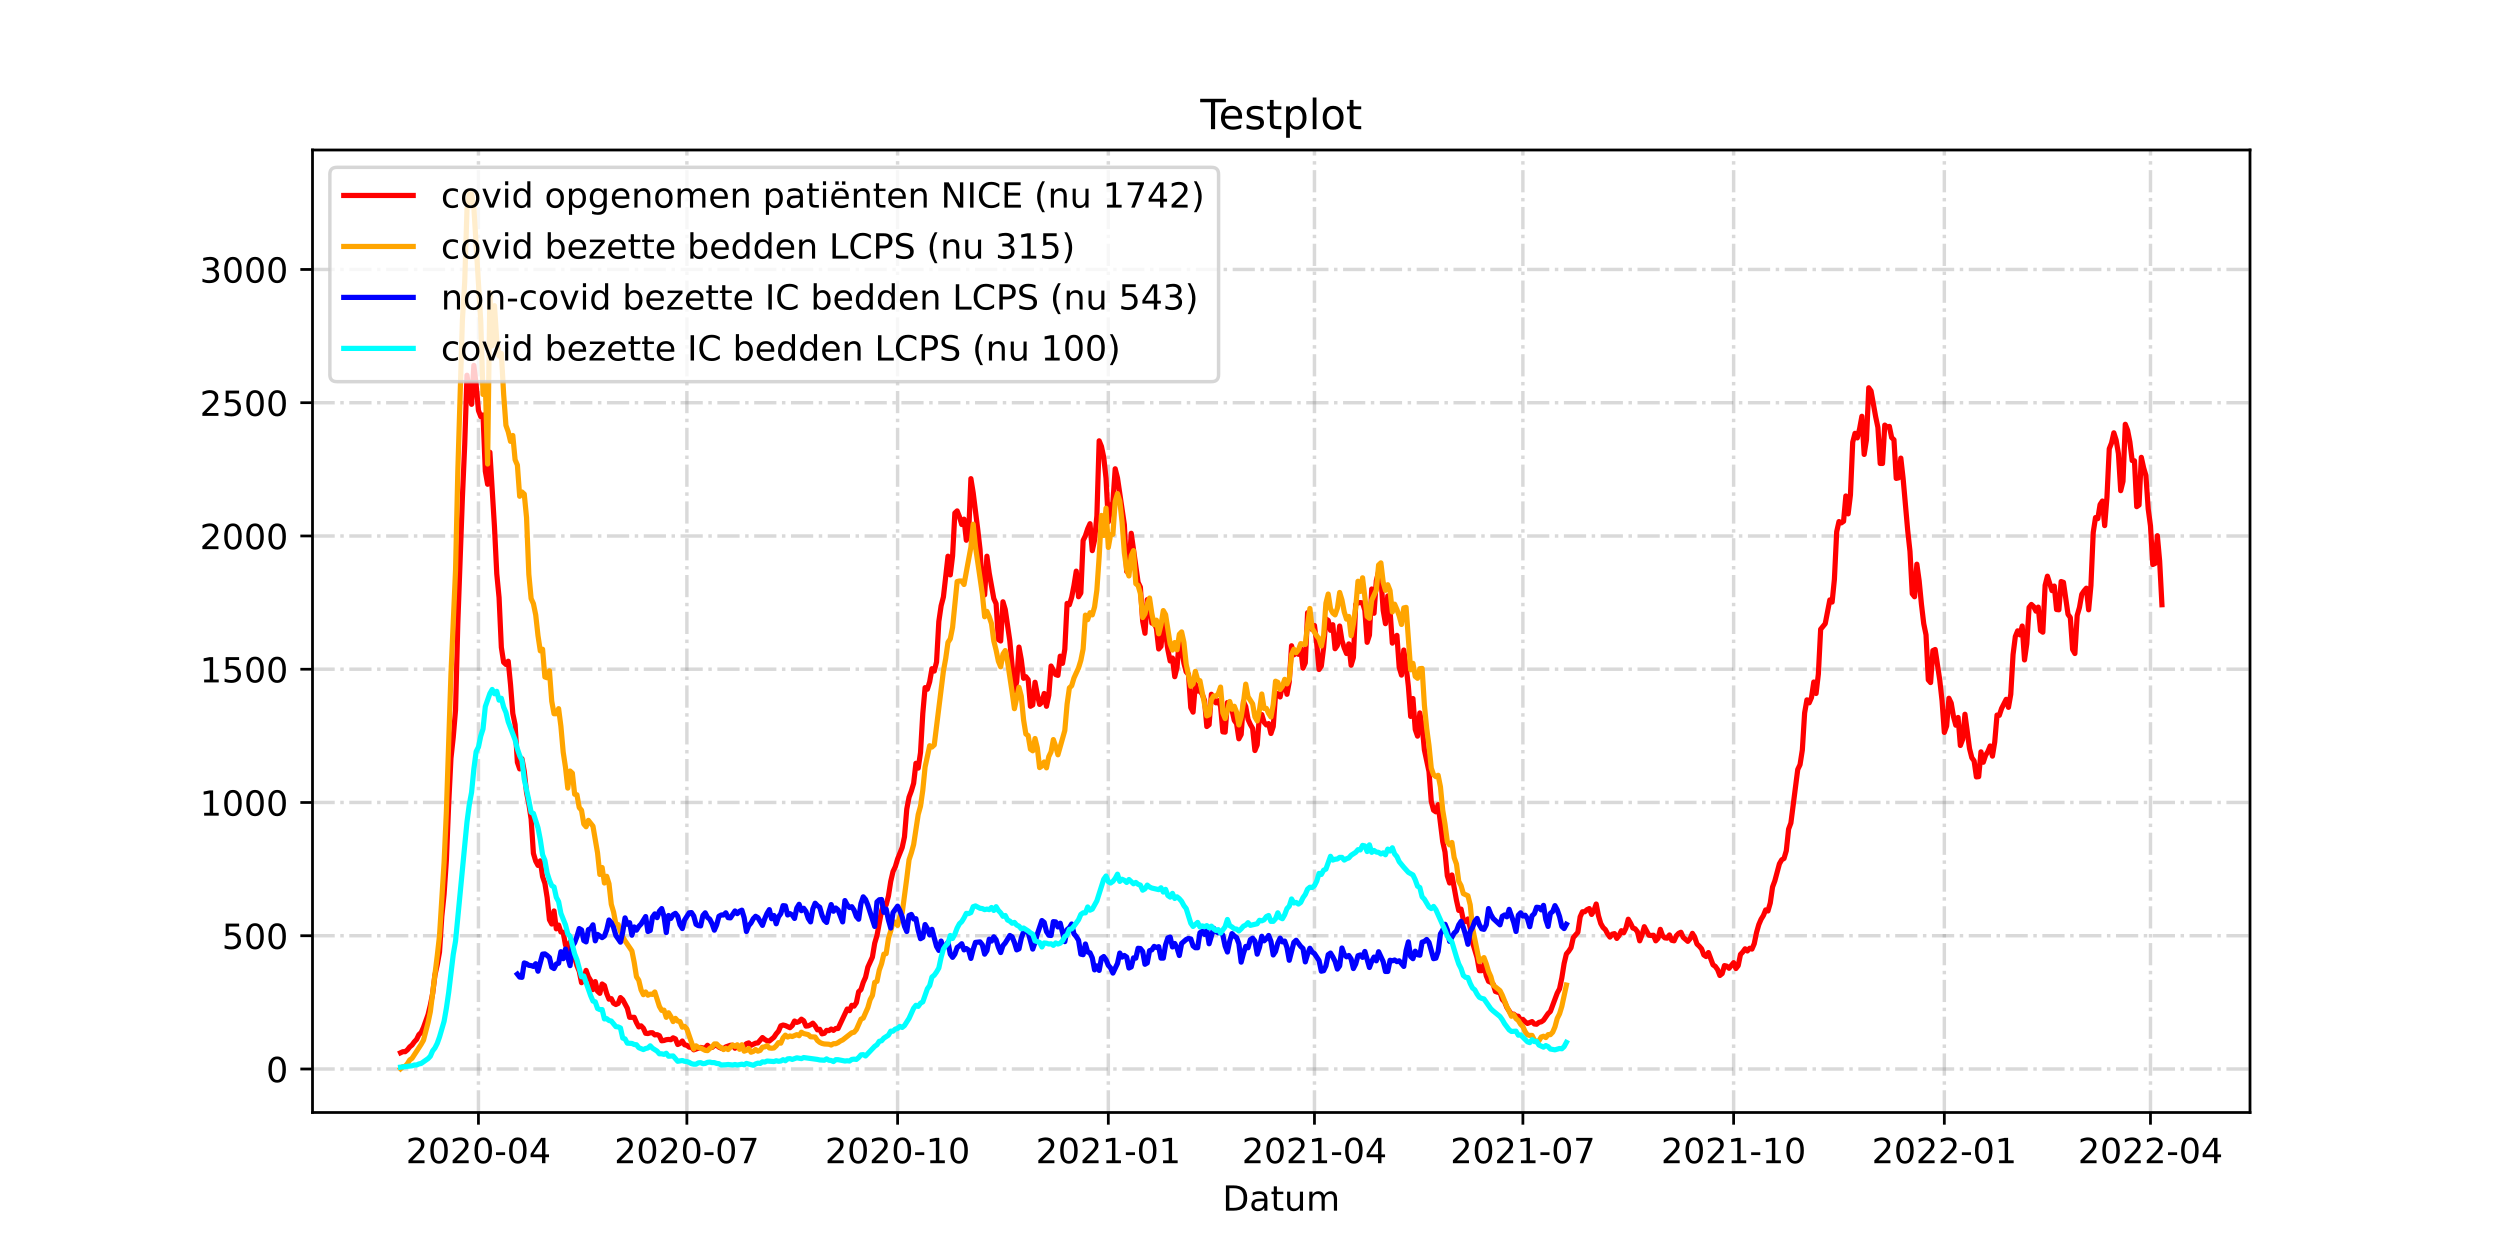 <?xml version="1.0" encoding="utf-8" standalone="no"?>
<!DOCTYPE svg PUBLIC "-//W3C//DTD SVG 1.1//EN"
  "http://www.w3.org/Graphics/SVG/1.1/DTD/svg11.dtd">
<!-- Created with matplotlib (https://matplotlib.org/) -->
<svg height="360pt" version="1.1" viewBox="0 0 720 360" width="720pt" xmlns="http://www.w3.org/2000/svg" xmlns:xlink="http://www.w3.org/1999/xlink">
 <defs>
  <style type="text/css">*{stroke-linecap:butt;stroke-linejoin:round;}</style>
 </defs>
 <g id="figure_1">
  <g id="patch_1">
   <path d="M 0 360 
L 720 360 
L 720 0 
L 0 0 
z
" style="fill:#ffffff;"/>
  </g>
  <g id="axes_1">
   <g id="patch_2">
    <path d="M 90 320.4 
L 648 320.4 
L 648 43.2 
L 90 43.2 
z
" style="fill:#ffffff;"/>
   </g>
   <g id="matplotlib.axis_1">
    <g id="xtick_1">
     <g id="line2d_1">
      <path clip-path="url(#pc79c1fcae6)" d="M 137.792 320.4 
L 137.792 43.2 
" style="fill:none;stroke:#808080;stroke-dasharray:6.4,1.6,1,1.6;stroke-dashoffset:0;stroke-opacity:0.3;"/>
     </g>
     <g id="line2d_2">
      <defs>
       <path d="M 0 0 
L 0 3.5 
" id="md74c8cf3af" style="stroke:#000000;stroke-width:0.8;"/>
      </defs>
      <g>
       <use style="stroke:#000000;stroke-width:0.8;" x="137.792" xlink:href="#md74c8cf3af" y="320.4"/>
      </g>
     </g>
     <g id="text_1">
      <!-- 2020-04 -->
      <g transform="translate(116.9 334.998)scale(0.1 -0.1)">
       <defs>
        <path d="M 19.188 8.297 
L 53.609 8.297 
L 53.609 0 
L 7.328 0 
L 7.328 8.297 
Q 12.938 14.109 22.625 23.891 
Q 32.328 33.688 34.812 36.531 
Q 39.547 41.844 41.422 45.531 
Q 43.312 49.219 43.312 52.781 
Q 43.312 58.594 39.234 62.25 
Q 35.156 65.922 28.609 65.922 
Q 23.969 65.922 18.812 64.312 
Q 13.672 62.703 7.812 59.422 
L 7.812 69.391 
Q 13.766 71.781 18.938 73 
Q 24.125 74.219 28.422 74.219 
Q 39.75 74.219 46.484 68.547 
Q 53.219 62.891 53.219 53.422 
Q 53.219 48.922 51.531 44.891 
Q 49.859 40.875 45.406 35.406 
Q 44.188 33.984 37.641 27.219 
Q 31.109 20.453 19.188 8.297 
z
" id="DejaVuSans-50"/>
        <path d="M 31.781 66.406 
Q 24.172 66.406 20.328 58.906 
Q 16.5 51.422 16.5 36.375 
Q 16.5 21.391 20.328 13.891 
Q 24.172 6.391 31.781 6.391 
Q 39.453 6.391 43.281 13.891 
Q 47.125 21.391 47.125 36.375 
Q 47.125 51.422 43.281 58.906 
Q 39.453 66.406 31.781 66.406 
z
M 31.781 74.219 
Q 44.047 74.219 50.516 64.516 
Q 56.984 54.828 56.984 36.375 
Q 56.984 17.969 50.516 8.266 
Q 44.047 -1.422 31.781 -1.422 
Q 19.531 -1.422 13.062 8.266 
Q 6.594 17.969 6.594 36.375 
Q 6.594 54.828 13.062 64.516 
Q 19.531 74.219 31.781 74.219 
z
" id="DejaVuSans-48"/>
        <path d="M 4.891 31.391 
L 31.203 31.391 
L 31.203 23.391 
L 4.891 23.391 
z
" id="DejaVuSans-45"/>
        <path d="M 37.797 64.312 
L 12.891 25.391 
L 37.797 25.391 
z
M 35.203 72.906 
L 47.609 72.906 
L 47.609 25.391 
L 58.016 25.391 
L 58.016 17.188 
L 47.609 17.188 
L 47.609 0 
L 37.797 0 
L 37.797 17.188 
L 4.891 17.188 
L 4.891 26.703 
z
" id="DejaVuSans-52"/>
       </defs>
       <use xlink:href="#DejaVuSans-50"/>
       <use x="63.623" xlink:href="#DejaVuSans-48"/>
       <use x="127.246" xlink:href="#DejaVuSans-50"/>
       <use x="190.869" xlink:href="#DejaVuSans-48"/>
       <use x="254.492" xlink:href="#DejaVuSans-45"/>
       <use x="290.576" xlink:href="#DejaVuSans-48"/>
       <use x="354.199" xlink:href="#DejaVuSans-52"/>
      </g>
     </g>
    </g>
    <g id="xtick_2">
     <g id="line2d_3">
      <path clip-path="url(#pc79c1fcae6)" d="M 197.82 320.4 
L 197.82 43.2 
" style="fill:none;stroke:#808080;stroke-dasharray:6.4,1.6,1,1.6;stroke-dashoffset:0;stroke-opacity:0.3;"/>
     </g>
     <g id="line2d_4">
      <g>
       <use style="stroke:#000000;stroke-width:0.8;" x="197.82" xlink:href="#md74c8cf3af" y="320.4"/>
      </g>
     </g>
     <g id="text_2">
      <!-- 2020-07 -->
      <g transform="translate(176.929 334.998)scale(0.1 -0.1)">
       <defs>
        <path d="M 8.203 72.906 
L 55.078 72.906 
L 55.078 68.703 
L 28.609 0 
L 18.312 0 
L 43.219 64.594 
L 8.203 64.594 
z
" id="DejaVuSans-55"/>
       </defs>
       <use xlink:href="#DejaVuSans-50"/>
       <use x="63.623" xlink:href="#DejaVuSans-48"/>
       <use x="127.246" xlink:href="#DejaVuSans-50"/>
       <use x="190.869" xlink:href="#DejaVuSans-48"/>
       <use x="254.492" xlink:href="#DejaVuSans-45"/>
       <use x="290.576" xlink:href="#DejaVuSans-48"/>
       <use x="354.199" xlink:href="#DejaVuSans-55"/>
      </g>
     </g>
    </g>
    <g id="xtick_3">
     <g id="line2d_5">
      <path clip-path="url(#pc79c1fcae6)" d="M 258.508 320.4 
L 258.508 43.2 
" style="fill:none;stroke:#808080;stroke-dasharray:6.4,1.6,1,1.6;stroke-dashoffset:0;stroke-opacity:0.3;"/>
     </g>
     <g id="line2d_6">
      <g>
       <use style="stroke:#000000;stroke-width:0.8;" x="258.508" xlink:href="#md74c8cf3af" y="320.4"/>
      </g>
     </g>
     <g id="text_3">
      <!-- 2020-10 -->
      <g transform="translate(237.617 334.998)scale(0.1 -0.1)">
       <defs>
        <path d="M 12.406 8.297 
L 28.516 8.297 
L 28.516 63.922 
L 10.984 60.406 
L 10.984 69.391 
L 28.422 72.906 
L 38.281 72.906 
L 38.281 8.297 
L 54.391 8.297 
L 54.391 0 
L 12.406 0 
z
" id="DejaVuSans-49"/>
       </defs>
       <use xlink:href="#DejaVuSans-50"/>
       <use x="63.623" xlink:href="#DejaVuSans-48"/>
       <use x="127.246" xlink:href="#DejaVuSans-50"/>
       <use x="190.869" xlink:href="#DejaVuSans-48"/>
       <use x="254.492" xlink:href="#DejaVuSans-45"/>
       <use x="290.576" xlink:href="#DejaVuSans-49"/>
       <use x="354.199" xlink:href="#DejaVuSans-48"/>
      </g>
     </g>
    </g>
    <g id="xtick_4">
     <g id="line2d_7">
      <path clip-path="url(#pc79c1fcae6)" d="M 319.196 320.4 
L 319.196 43.2 
" style="fill:none;stroke:#808080;stroke-dasharray:6.4,1.6,1,1.6;stroke-dashoffset:0;stroke-opacity:0.3;"/>
     </g>
     <g id="line2d_8">
      <g>
       <use style="stroke:#000000;stroke-width:0.8;" x="319.196" xlink:href="#md74c8cf3af" y="320.4"/>
      </g>
     </g>
     <g id="text_4">
      <!-- 2021-01 -->
      <g transform="translate(298.305 334.998)scale(0.1 -0.1)">
       <use xlink:href="#DejaVuSans-50"/>
       <use x="63.623" xlink:href="#DejaVuSans-48"/>
       <use x="127.246" xlink:href="#DejaVuSans-50"/>
       <use x="190.869" xlink:href="#DejaVuSans-49"/>
       <use x="254.492" xlink:href="#DejaVuSans-45"/>
       <use x="290.576" xlink:href="#DejaVuSans-48"/>
       <use x="354.199" xlink:href="#DejaVuSans-49"/>
      </g>
     </g>
    </g>
    <g id="xtick_5">
     <g id="line2d_9">
      <path clip-path="url(#pc79c1fcae6)" d="M 378.565 320.4 
L 378.565 43.2 
" style="fill:none;stroke:#808080;stroke-dasharray:6.4,1.6,1,1.6;stroke-dashoffset:0;stroke-opacity:0.3;"/>
     </g>
     <g id="line2d_10">
      <g>
       <use style="stroke:#000000;stroke-width:0.8;" x="378.565" xlink:href="#md74c8cf3af" y="320.4"/>
      </g>
     </g>
     <g id="text_5">
      <!-- 2021-04 -->
      <g transform="translate(357.674 334.998)scale(0.1 -0.1)">
       <use xlink:href="#DejaVuSans-50"/>
       <use x="63.623" xlink:href="#DejaVuSans-48"/>
       <use x="127.246" xlink:href="#DejaVuSans-50"/>
       <use x="190.869" xlink:href="#DejaVuSans-49"/>
       <use x="254.492" xlink:href="#DejaVuSans-45"/>
       <use x="290.576" xlink:href="#DejaVuSans-48"/>
       <use x="354.199" xlink:href="#DejaVuSans-52"/>
      </g>
     </g>
    </g>
    <g id="xtick_6">
     <g id="line2d_11">
      <path clip-path="url(#pc79c1fcae6)" d="M 438.593 320.4 
L 438.593 43.2 
" style="fill:none;stroke:#808080;stroke-dasharray:6.4,1.6,1,1.6;stroke-dashoffset:0;stroke-opacity:0.3;"/>
     </g>
     <g id="line2d_12">
      <g>
       <use style="stroke:#000000;stroke-width:0.8;" x="438.593" xlink:href="#md74c8cf3af" y="320.4"/>
      </g>
     </g>
     <g id="text_6">
      <!-- 2021-07 -->
      <g transform="translate(417.702 334.998)scale(0.1 -0.1)">
       <use xlink:href="#DejaVuSans-50"/>
       <use x="63.623" xlink:href="#DejaVuSans-48"/>
       <use x="127.246" xlink:href="#DejaVuSans-50"/>
       <use x="190.869" xlink:href="#DejaVuSans-49"/>
       <use x="254.492" xlink:href="#DejaVuSans-45"/>
       <use x="290.576" xlink:href="#DejaVuSans-48"/>
       <use x="354.199" xlink:href="#DejaVuSans-55"/>
      </g>
     </g>
    </g>
    <g id="xtick_7">
     <g id="line2d_13">
      <path clip-path="url(#pc79c1fcae6)" d="M 499.281 320.4 
L 499.281 43.2 
" style="fill:none;stroke:#808080;stroke-dasharray:6.4,1.6,1,1.6;stroke-dashoffset:0;stroke-opacity:0.3;"/>
     </g>
     <g id="line2d_14">
      <g>
       <use style="stroke:#000000;stroke-width:0.8;" x="499.281" xlink:href="#md74c8cf3af" y="320.4"/>
      </g>
     </g>
     <g id="text_7">
      <!-- 2021-10 -->
      <g transform="translate(478.39 334.998)scale(0.1 -0.1)">
       <use xlink:href="#DejaVuSans-50"/>
       <use x="63.623" xlink:href="#DejaVuSans-48"/>
       <use x="127.246" xlink:href="#DejaVuSans-50"/>
       <use x="190.869" xlink:href="#DejaVuSans-49"/>
       <use x="254.492" xlink:href="#DejaVuSans-45"/>
       <use x="290.576" xlink:href="#DejaVuSans-49"/>
       <use x="354.199" xlink:href="#DejaVuSans-48"/>
      </g>
     </g>
    </g>
    <g id="xtick_8">
     <g id="line2d_15">
      <path clip-path="url(#pc79c1fcae6)" d="M 559.969 320.4 
L 559.969 43.2 
" style="fill:none;stroke:#808080;stroke-dasharray:6.4,1.6,1,1.6;stroke-dashoffset:0;stroke-opacity:0.3;"/>
     </g>
     <g id="line2d_16">
      <g>
       <use style="stroke:#000000;stroke-width:0.8;" x="559.969" xlink:href="#md74c8cf3af" y="320.4"/>
      </g>
     </g>
     <g id="text_8">
      <!-- 2022-01 -->
      <g transform="translate(539.078 334.998)scale(0.1 -0.1)">
       <use xlink:href="#DejaVuSans-50"/>
       <use x="63.623" xlink:href="#DejaVuSans-48"/>
       <use x="127.246" xlink:href="#DejaVuSans-50"/>
       <use x="190.869" xlink:href="#DejaVuSans-50"/>
       <use x="254.492" xlink:href="#DejaVuSans-45"/>
       <use x="290.576" xlink:href="#DejaVuSans-48"/>
       <use x="354.199" xlink:href="#DejaVuSans-49"/>
      </g>
     </g>
    </g>
    <g id="xtick_9">
     <g id="line2d_17">
      <path clip-path="url(#pc79c1fcae6)" d="M 619.338 320.4 
L 619.338 43.2 
" style="fill:none;stroke:#808080;stroke-dasharray:6.4,1.6,1,1.6;stroke-dashoffset:0;stroke-opacity:0.3;"/>
     </g>
     <g id="line2d_18">
      <g>
       <use style="stroke:#000000;stroke-width:0.8;" x="619.338" xlink:href="#md74c8cf3af" y="320.4"/>
      </g>
     </g>
     <g id="text_9">
      <!-- 2022-04 -->
      <g transform="translate(598.447 334.998)scale(0.1 -0.1)">
       <use xlink:href="#DejaVuSans-50"/>
       <use x="63.623" xlink:href="#DejaVuSans-48"/>
       <use x="127.246" xlink:href="#DejaVuSans-50"/>
       <use x="190.869" xlink:href="#DejaVuSans-50"/>
       <use x="254.492" xlink:href="#DejaVuSans-45"/>
       <use x="290.576" xlink:href="#DejaVuSans-48"/>
       <use x="354.199" xlink:href="#DejaVuSans-52"/>
      </g>
     </g>
    </g>
    <g id="text_10">
     <!-- Datum -->
     <g transform="translate(352.087 348.677)scale(0.1 -0.1)">
      <defs>
       <path d="M 19.672 64.797 
L 19.672 8.109 
L 31.594 8.109 
Q 46.688 8.109 53.688 14.938 
Q 60.688 21.781 60.688 36.531 
Q 60.688 51.172 53.688 57.984 
Q 46.688 64.797 31.594 64.797 
z
M 9.812 72.906 
L 30.078 72.906 
Q 51.266 72.906 61.172 64.094 
Q 71.094 55.281 71.094 36.531 
Q 71.094 17.672 61.125 8.828 
Q 51.172 0 30.078 0 
L 9.812 0 
z
" id="DejaVuSans-68"/>
       <path d="M 34.281 27.484 
Q 23.391 27.484 19.188 25 
Q 14.984 22.516 14.984 16.5 
Q 14.984 11.719 18.141 8.906 
Q 21.297 6.109 26.703 6.109 
Q 34.188 6.109 38.703 11.406 
Q 43.219 16.703 43.219 25.484 
L 43.219 27.484 
z
M 52.203 31.203 
L 52.203 0 
L 43.219 0 
L 43.219 8.297 
Q 40.141 3.328 35.547 0.953 
Q 30.953 -1.422 24.312 -1.422 
Q 15.922 -1.422 10.953 3.297 
Q 6 8.016 6 15.922 
Q 6 25.141 12.172 29.828 
Q 18.359 34.516 30.609 34.516 
L 43.219 34.516 
L 43.219 35.406 
Q 43.219 41.609 39.141 45 
Q 35.062 48.391 27.688 48.391 
Q 23 48.391 18.547 47.266 
Q 14.109 46.141 10.016 43.891 
L 10.016 52.203 
Q 14.938 54.109 19.578 55.047 
Q 24.219 56 28.609 56 
Q 40.484 56 46.344 49.844 
Q 52.203 43.703 52.203 31.203 
z
" id="DejaVuSans-97"/>
       <path d="M 18.312 70.219 
L 18.312 54.688 
L 36.812 54.688 
L 36.812 47.703 
L 18.312 47.703 
L 18.312 18.016 
Q 18.312 11.328 20.141 9.422 
Q 21.969 7.516 27.594 7.516 
L 36.812 7.516 
L 36.812 0 
L 27.594 0 
Q 17.188 0 13.234 3.875 
Q 9.281 7.766 9.281 18.016 
L 9.281 47.703 
L 2.688 47.703 
L 2.688 54.688 
L 9.281 54.688 
L 9.281 70.219 
z
" id="DejaVuSans-116"/>
       <path d="M 8.5 21.578 
L 8.5 54.688 
L 17.484 54.688 
L 17.484 21.922 
Q 17.484 14.156 20.5 10.266 
Q 23.531 6.391 29.594 6.391 
Q 36.859 6.391 41.078 11.031 
Q 45.312 15.672 45.312 23.688 
L 45.312 54.688 
L 54.297 54.688 
L 54.297 0 
L 45.312 0 
L 45.312 8.406 
Q 42.047 3.422 37.719 1 
Q 33.406 -1.422 27.688 -1.422 
Q 18.266 -1.422 13.375 4.438 
Q 8.5 10.297 8.5 21.578 
z
M 31.109 56 
z
" id="DejaVuSans-117"/>
       <path d="M 52 44.188 
Q 55.375 50.25 60.062 53.125 
Q 64.75 56 71.094 56 
Q 79.641 56 84.281 50.016 
Q 88.922 44.047 88.922 33.016 
L 88.922 0 
L 79.891 0 
L 79.891 32.719 
Q 79.891 40.578 77.094 44.375 
Q 74.312 48.188 68.609 48.188 
Q 61.625 48.188 57.562 43.547 
Q 53.516 38.922 53.516 30.906 
L 53.516 0 
L 44.484 0 
L 44.484 32.719 
Q 44.484 40.625 41.703 44.406 
Q 38.922 48.188 33.109 48.188 
Q 26.219 48.188 22.156 43.531 
Q 18.109 38.875 18.109 30.906 
L 18.109 0 
L 9.078 0 
L 9.078 54.688 
L 18.109 54.688 
L 18.109 46.188 
Q 21.188 51.219 25.484 53.609 
Q 29.781 56 35.688 56 
Q 41.656 56 45.828 52.969 
Q 50 49.953 52 44.188 
z
" id="DejaVuSans-109"/>
      </defs>
      <use xlink:href="#DejaVuSans-68"/>
      <use x="77.002" xlink:href="#DejaVuSans-97"/>
      <use x="138.281" xlink:href="#DejaVuSans-116"/>
      <use x="177.49" xlink:href="#DejaVuSans-117"/>
      <use x="240.869" xlink:href="#DejaVuSans-109"/>
     </g>
    </g>
   </g>
   <g id="matplotlib.axis_2">
    <g id="ytick_1">
     <g id="line2d_19">
      <path clip-path="url(#pc79c1fcae6)" d="M 90 307.877 
L 648 307.877 
" style="fill:none;stroke:#808080;stroke-dasharray:6.4,1.6,1,1.6;stroke-dashoffset:0;stroke-opacity:0.3;"/>
     </g>
     <g id="line2d_20">
      <defs>
       <path d="M 0 0 
L -3.5 0 
" id="mbfa90e153b" style="stroke:#000000;stroke-width:0.8;"/>
      </defs>
      <g>
       <use style="stroke:#000000;stroke-width:0.8;" x="90" xlink:href="#mbfa90e153b" y="307.877"/>
      </g>
     </g>
     <g id="text_11">
      <!-- 0 -->
      <g transform="translate(76.638 311.676)scale(0.1 -0.1)">
       <use xlink:href="#DejaVuSans-48"/>
      </g>
     </g>
    </g>
    <g id="ytick_2">
     <g id="line2d_21">
      <path clip-path="url(#pc79c1fcae6)" d="M 90 269.497 
L 648 269.497 
" style="fill:none;stroke:#808080;stroke-dasharray:6.4,1.6,1,1.6;stroke-dashoffset:0;stroke-opacity:0.3;"/>
     </g>
     <g id="line2d_22">
      <g>
       <use style="stroke:#000000;stroke-width:0.8;" x="90" xlink:href="#mbfa90e153b" y="269.497"/>
      </g>
     </g>
     <g id="text_12">
      <!-- 500 -->
      <g transform="translate(63.913 273.296)scale(0.1 -0.1)">
       <defs>
        <path d="M 10.797 72.906 
L 49.516 72.906 
L 49.516 64.594 
L 19.828 64.594 
L 19.828 46.734 
Q 21.969 47.469 24.109 47.828 
Q 26.266 48.188 28.422 48.188 
Q 40.625 48.188 47.75 41.5 
Q 54.891 34.812 54.891 23.391 
Q 54.891 11.625 47.562 5.094 
Q 40.234 -1.422 26.906 -1.422 
Q 22.312 -1.422 17.547 -0.641 
Q 12.797 0.141 7.719 1.703 
L 7.719 11.625 
Q 12.109 9.234 16.797 8.062 
Q 21.484 6.891 26.703 6.891 
Q 35.156 6.891 40.078 11.328 
Q 45.016 15.766 45.016 23.391 
Q 45.016 31 40.078 35.438 
Q 35.156 39.891 26.703 39.891 
Q 22.75 39.891 18.812 39.016 
Q 14.891 38.141 10.797 36.281 
z
" id="DejaVuSans-53"/>
       </defs>
       <use xlink:href="#DejaVuSans-53"/>
       <use x="63.623" xlink:href="#DejaVuSans-48"/>
       <use x="127.246" xlink:href="#DejaVuSans-48"/>
      </g>
     </g>
    </g>
    <g id="ytick_3">
     <g id="line2d_23">
      <path clip-path="url(#pc79c1fcae6)" d="M 90 231.118 
L 648 231.118 
" style="fill:none;stroke:#808080;stroke-dasharray:6.4,1.6,1,1.6;stroke-dashoffset:0;stroke-opacity:0.3;"/>
     </g>
     <g id="line2d_24">
      <g>
       <use style="stroke:#000000;stroke-width:0.8;" x="90" xlink:href="#mbfa90e153b" y="231.118"/>
      </g>
     </g>
     <g id="text_13">
      <!-- 1000 -->
      <g transform="translate(57.55 234.917)scale(0.1 -0.1)">
       <use xlink:href="#DejaVuSans-49"/>
       <use x="63.623" xlink:href="#DejaVuSans-48"/>
       <use x="127.246" xlink:href="#DejaVuSans-48"/>
       <use x="190.869" xlink:href="#DejaVuSans-48"/>
      </g>
     </g>
    </g>
    <g id="ytick_4">
     <g id="line2d_25">
      <path clip-path="url(#pc79c1fcae6)" d="M 90 192.738 
L 648 192.738 
" style="fill:none;stroke:#808080;stroke-dasharray:6.4,1.6,1,1.6;stroke-dashoffset:0;stroke-opacity:0.3;"/>
     </g>
     <g id="line2d_26">
      <g>
       <use style="stroke:#000000;stroke-width:0.8;" x="90" xlink:href="#mbfa90e153b" y="192.738"/>
      </g>
     </g>
     <g id="text_14">
      <!-- 1500 -->
      <g transform="translate(57.55 196.537)scale(0.1 -0.1)">
       <use xlink:href="#DejaVuSans-49"/>
       <use x="63.623" xlink:href="#DejaVuSans-53"/>
       <use x="127.246" xlink:href="#DejaVuSans-48"/>
       <use x="190.869" xlink:href="#DejaVuSans-48"/>
      </g>
     </g>
    </g>
    <g id="ytick_5">
     <g id="line2d_27">
      <path clip-path="url(#pc79c1fcae6)" d="M 90 154.359 
L 648 154.359 
" style="fill:none;stroke:#808080;stroke-dasharray:6.4,1.6,1,1.6;stroke-dashoffset:0;stroke-opacity:0.3;"/>
     </g>
     <g id="line2d_28">
      <g>
       <use style="stroke:#000000;stroke-width:0.8;" x="90" xlink:href="#mbfa90e153b" y="154.359"/>
      </g>
     </g>
     <g id="text_15">
      <!-- 2000 -->
      <g transform="translate(57.55 158.158)scale(0.1 -0.1)">
       <use xlink:href="#DejaVuSans-50"/>
       <use x="63.623" xlink:href="#DejaVuSans-48"/>
       <use x="127.246" xlink:href="#DejaVuSans-48"/>
       <use x="190.869" xlink:href="#DejaVuSans-48"/>
      </g>
     </g>
    </g>
    <g id="ytick_6">
     <g id="line2d_29">
      <path clip-path="url(#pc79c1fcae6)" d="M 90 115.979 
L 648 115.979 
" style="fill:none;stroke:#808080;stroke-dasharray:6.4,1.6,1,1.6;stroke-dashoffset:0;stroke-opacity:0.3;"/>
     </g>
     <g id="line2d_30">
      <g>
       <use style="stroke:#000000;stroke-width:0.8;" x="90" xlink:href="#mbfa90e153b" y="115.979"/>
      </g>
     </g>
     <g id="text_16">
      <!-- 2500 -->
      <g transform="translate(57.55 119.778)scale(0.1 -0.1)">
       <use xlink:href="#DejaVuSans-50"/>
       <use x="63.623" xlink:href="#DejaVuSans-53"/>
       <use x="127.246" xlink:href="#DejaVuSans-48"/>
       <use x="190.869" xlink:href="#DejaVuSans-48"/>
      </g>
     </g>
    </g>
    <g id="ytick_7">
     <g id="line2d_31">
      <path clip-path="url(#pc79c1fcae6)" d="M 90 77.6 
L 648 77.6 
" style="fill:none;stroke:#808080;stroke-dasharray:6.4,1.6,1,1.6;stroke-dashoffset:0;stroke-opacity:0.3;"/>
     </g>
     <g id="line2d_32">
      <g>
       <use style="stroke:#000000;stroke-width:0.8;" x="90" xlink:href="#mbfa90e153b" y="77.6"/>
      </g>
     </g>
     <g id="text_17">
      <!-- 3000 -->
      <g transform="translate(57.55 81.399)scale(0.1 -0.1)">
       <defs>
        <path d="M 40.578 39.312 
Q 47.656 37.797 51.625 33 
Q 55.609 28.219 55.609 21.188 
Q 55.609 10.406 48.188 4.484 
Q 40.766 -1.422 27.094 -1.422 
Q 22.516 -1.422 17.656 -0.516 
Q 12.797 0.391 7.625 2.203 
L 7.625 11.719 
Q 11.719 9.328 16.594 8.109 
Q 21.484 6.891 26.812 6.891 
Q 36.078 6.891 40.938 10.547 
Q 45.797 14.203 45.797 21.188 
Q 45.797 27.641 41.281 31.266 
Q 36.766 34.906 28.719 34.906 
L 20.219 34.906 
L 20.219 43.016 
L 29.109 43.016 
Q 36.375 43.016 40.234 45.922 
Q 44.094 48.828 44.094 54.297 
Q 44.094 59.906 40.109 62.906 
Q 36.141 65.922 28.719 65.922 
Q 24.656 65.922 20.016 65.031 
Q 15.375 64.156 9.812 62.312 
L 9.812 71.094 
Q 15.438 72.656 20.344 73.438 
Q 25.25 74.219 29.594 74.219 
Q 40.828 74.219 47.359 69.109 
Q 53.906 64.016 53.906 55.328 
Q 53.906 49.266 50.438 45.094 
Q 46.969 40.922 40.578 39.312 
z
" id="DejaVuSans-51"/>
       </defs>
       <use xlink:href="#DejaVuSans-51"/>
       <use x="63.623" xlink:href="#DejaVuSans-48"/>
       <use x="127.246" xlink:href="#DejaVuSans-48"/>
       <use x="190.869" xlink:href="#DejaVuSans-48"/>
      </g>
     </g>
    </g>
   </g>
   <g id="line2d_33">
    <path clip-path="url(#pc79c1fcae6)" d="M 115.364 303.194 
L 116.023 302.887 
L 116.683 302.887 
L 117.343 302.35 
L 118.002 301.506 
L 118.662 300.968 
L 119.322 300.047 
L 119.981 299.357 
L 120.641 297.975 
L 121.301 297.361 
L 121.96 295.902 
L 123.279 292.218 
L 123.939 289.455 
L 124.599 286.154 
L 125.258 280.858 
L 125.918 277.864 
L 126.578 274.18 
L 127.237 263.971 
L 127.897 257.523 
L 128.557 247.698 
L 129.216 231.655 
L 129.876 218.376 
L 130.536 212.312 
L 131.195 204.482 
L 131.855 179.382 
L 133.174 143.229 
L 133.834 128.107 
L 134.494 108.073 
L 135.153 112.832 
L 135.813 116.44 
L 136.473 105.233 
L 137.132 110.836 
L 137.792 118.205 
L 138.451 119.971 
L 139.111 119.51 
L 139.771 135.706 
L 140.43 139.467 
L 141.09 130.256 
L 142.409 151.749 
L 143.069 165.258 
L 143.729 172.09 
L 144.388 186.444 
L 145.048 190.742 
L 145.708 191.357 
L 146.367 190.435 
L 147.027 197.113 
L 147.687 205.48 
L 148.346 208.704 
L 149.006 219.527 
L 149.666 221.446 
L 150.325 218.529 
L 150.985 222.137 
L 151.645 228.278 
L 152.304 231.501 
L 152.964 235.877 
L 153.623 245.779 
L 154.283 248.005 
L 154.943 249.233 
L 155.602 247.928 
L 156.262 252.457 
L 156.922 254.376 
L 157.581 258.521 
L 158.241 264.892 
L 158.901 266.12 
L 159.56 262.359 
L 160.22 267.501 
L 160.88 266.427 
L 161.539 268.423 
L 162.199 268.499 
L 162.859 272.184 
L 163.518 273.565 
L 164.178 271.339 
L 166.157 278.094 
L 166.817 279.706 
L 167.476 283.007 
L 168.136 281.932 
L 168.795 279.476 
L 169.455 281.318 
L 170.115 282.393 
L 170.774 285.003 
L 171.434 282.7 
L 172.094 285.463 
L 172.753 286.077 
L 173.413 283.391 
L 174.073 283.851 
L 174.732 286.154 
L 175.392 287.766 
L 176.052 287.612 
L 176.711 288.917 
L 177.371 289.301 
L 178.031 288.994 
L 178.69 287.305 
L 179.35 287.919 
L 180.669 290.376 
L 181.329 292.986 
L 182.648 292.986 
L 183.308 294.521 
L 183.967 295.749 
L 184.627 295.442 
L 185.287 296.133 
L 185.946 297.591 
L 186.606 297.668 
L 187.266 297.438 
L 187.925 297.438 
L 188.585 298.052 
L 189.245 297.975 
L 189.904 298.282 
L 190.564 299.74 
L 191.224 299.664 
L 191.883 299.433 
L 192.543 299.357 
L 193.203 299.433 
L 193.862 298.896 
L 194.522 299.203 
L 195.182 300.815 
L 195.841 300.508 
L 196.501 299.817 
L 197.161 300.892 
L 197.82 301.045 
L 198.48 301.583 
L 199.139 301.583 
L 199.799 302.35 
L 201.778 301.659 
L 202.438 301.813 
L 203.097 301.813 
L 203.757 301.045 
L 204.417 301.659 
L 205.076 301.659 
L 205.736 301.122 
L 206.396 301.045 
L 207.055 301.583 
L 207.715 301.89 
L 208.375 302.043 
L 209.034 301.506 
L 210.354 301.045 
L 211.013 301.045 
L 211.673 301.89 
L 212.333 301.352 
L 212.992 301.583 
L 214.312 301.199 
L 214.971 300.585 
L 215.631 300.354 
L 216.29 301.045 
L 217.61 300.431 
L 218.269 300.354 
L 219.589 298.819 
L 220.248 299.357 
L 220.908 299.74 
L 221.568 299.817 
L 222.887 298.742 
L 223.547 297.745 
L 224.206 296.977 
L 224.866 295.442 
L 225.526 295.212 
L 226.185 295.365 
L 227.505 295.979 
L 228.164 295.365 
L 228.824 294.06 
L 229.484 294.444 
L 230.143 294.214 
L 230.803 293.523 
L 231.462 293.983 
L 232.122 295.519 
L 232.782 295.442 
L 233.441 295.135 
L 234.101 294.674 
L 234.761 295.442 
L 235.42 296.593 
L 236.08 296.44 
L 236.74 297.745 
L 237.399 297.591 
L 238.059 296.747 
L 238.719 296.823 
L 239.378 296.363 
L 240.038 296.747 
L 240.698 296.209 
L 241.357 296.209 
L 243.996 290.606 
L 244.656 291.067 
L 245.315 289.531 
L 245.975 289.762 
L 246.634 288.764 
L 247.294 285.617 
L 247.954 285.003 
L 248.613 282.93 
L 249.273 281.472 
L 249.933 278.555 
L 251.252 275.638 
L 251.912 271.646 
L 252.571 269.42 
L 253.891 262.359 
L 254.55 260.209 
L 255.21 260.593 
L 255.87 258.06 
L 256.529 253.838 
L 257.189 250.998 
L 257.849 249.617 
L 258.508 247.391 
L 259.828 244.09 
L 260.487 241.02 
L 261.147 233.037 
L 261.806 229.583 
L 262.466 227.817 
L 263.126 225.591 
L 263.785 219.834 
L 264.445 221.216 
L 265.105 216.764 
L 265.764 205.48 
L 266.424 198.035 
L 267.084 198.495 
L 267.743 196.346 
L 268.403 192.585 
L 269.063 193.275 
L 269.722 190.666 
L 270.382 178.998 
L 271.042 174.47 
L 271.701 171.936 
L 273.021 160.192 
L 273.68 165.565 
L 274.34 160.116 
L 275 147.757 
L 275.659 147.143 
L 276.319 148.832 
L 276.978 151.058 
L 277.638 149.523 
L 278.298 155.587 
L 278.957 153.898 
L 279.617 137.855 
L 280.277 141.924 
L 281.596 152.516 
L 282.256 158.273 
L 282.915 169.787 
L 283.575 171.322 
L 284.235 160.192 
L 284.894 165.028 
L 286.214 172.397 
L 286.873 173.855 
L 287.533 184.218 
L 288.193 184.602 
L 288.852 173.318 
L 289.512 175.544 
L 290.831 184.602 
L 292.15 198.956 
L 292.81 196.346 
L 293.47 186.367 
L 294.129 189.975 
L 294.789 195.348 
L 295.449 194.887 
L 296.108 195.732 
L 296.768 203.408 
L 297.428 203.024 
L 298.087 196.499 
L 298.747 200.03 
L 299.407 202.87 
L 300.066 202.256 
L 300.726 199.723 
L 301.386 203.408 
L 302.045 200.261 
L 302.705 191.817 
L 304.024 194.273 
L 304.684 194.504 
L 305.344 188.977 
L 306.003 191.049 
L 306.663 186.981 
L 307.322 173.779 
L 307.982 174.162 
L 308.642 172.013 
L 309.301 168.636 
L 309.961 164.491 
L 310.621 171.86 
L 311.28 170.785 
L 311.94 155.664 
L 312.6 154.282 
L 313.259 152.286 
L 313.919 150.828 
L 314.579 158.58 
L 315.238 155.51 
L 315.898 148.602 
L 316.558 126.956 
L 317.217 128.568 
L 317.877 131.715 
L 318.537 137.779 
L 319.196 150.29 
L 319.856 146.452 
L 320.516 144.61 
L 321.175 135.015 
L 321.835 137.625 
L 323.814 151.135 
L 324.473 164.568 
L 325.133 163.8 
L 325.793 153.591 
L 327.772 167.715 
L 328.431 169.096 
L 329.091 178.922 
L 329.751 182.376 
L 330.41 172.704 
L 331.07 173.702 
L 331.73 179.459 
L 332.389 179.382 
L 333.049 180.994 
L 333.709 186.904 
L 334.368 186.137 
L 335.028 178.845 
L 335.688 182.376 
L 336.347 187.135 
L 337.007 190.359 
L 337.667 189.514 
L 338.326 194.887 
L 338.986 192.201 
L 339.645 184.064 
L 340.305 186.597 
L 340.965 190.973 
L 341.624 193.506 
L 342.284 194.197 
L 342.944 203.791 
L 343.603 205.096 
L 344.263 197.037 
L 344.923 199.032 
L 345.582 198.956 
L 346.242 199.954 
L 346.902 201.719 
L 347.561 209.241 
L 348.221 208.704 
L 348.881 199.954 
L 350.2 202.41 
L 350.86 201.796 
L 351.519 203.408 
L 352.179 210.777 
L 352.839 210.853 
L 353.498 202.333 
L 354.158 203.177 
L 354.817 204.482 
L 355.477 207.476 
L 356.137 208.397 
L 356.796 212.772 
L 357.456 211.544 
L 358.116 202.026 
L 358.775 203.484 
L 359.435 207.169 
L 360.095 208.627 
L 360.754 209.779 
L 361.414 216.15 
L 362.074 214.538 
L 362.733 205.864 
L 363.393 205.787 
L 364.053 208.013 
L 364.712 208.781 
L 365.372 208.397 
L 366.032 211.237 
L 366.691 209.241 
L 367.351 200.03 
L 368.011 199.723 
L 368.67 200.721 
L 369.33 197.497 
L 369.989 196.653 
L 370.649 199.954 
L 371.309 196.346 
L 371.968 185.983 
L 372.628 188.593 
L 373.288 188.056 
L 373.947 188.44 
L 374.607 186.751 
L 375.267 192.431 
L 375.926 190.896 
L 376.586 176.465 
L 377.246 178.231 
L 377.905 181.301 
L 378.565 180.15 
L 379.225 185.446 
L 379.884 192.815 
L 380.544 191.817 
L 381.204 186.444 
L 381.863 178.231 
L 382.523 178.691 
L 383.183 181.531 
L 383.842 179.919 
L 384.502 186.828 
L 385.161 185.907 
L 385.821 180.303 
L 386.481 184.448 
L 387.14 186.597 
L 387.8 188.209 
L 388.46 185.446 
L 389.119 191.587 
L 389.779 189.361 
L 390.439 174.086 
L 391.098 173.625 
L 391.758 173.548 
L 392.418 173.625 
L 393.077 175.774 
L 393.737 184.986 
L 394.397 182.913 
L 395.056 169.634 
L 395.716 176.619 
L 396.376 167.254 
L 397.035 164.644 
L 397.695 166.256 
L 398.355 175.774 
L 399.014 179.612 
L 399.674 171.629 
L 400.333 175.928 
L 400.993 185.216 
L 401.653 183.757 
L 402.312 182.99 
L 402.972 192.201 
L 403.632 194.427 
L 404.291 187.212 
L 404.951 191.817 
L 405.611 197.651 
L 406.27 206.325 
L 406.93 201.182 
L 407.59 210.086 
L 408.249 212.005 
L 408.909 205.327 
L 409.569 208.934 
L 410.228 215.996 
L 411.548 222.214 
L 412.207 230.811 
L 412.867 233.344 
L 413.527 233.804 
L 414.186 231.732 
L 415.505 242.401 
L 416.165 245.395 
L 416.825 252.226 
L 417.484 254.299 
L 418.144 251.996 
L 419.463 259.288 
L 420.123 262.205 
L 420.783 261.821 
L 421.442 264.968 
L 422.102 265.429 
L 422.762 264.661 
L 423.421 267.194 
L 424.081 271.416 
L 425.4 275.791 
L 426.06 279.553 
L 426.72 279.553 
L 427.379 277.71 
L 428.039 281.011 
L 428.699 282.623 
L 429.358 282.93 
L 430.018 283.391 
L 430.678 285.54 
L 431.337 285.77 
L 431.997 285.77 
L 432.656 287.843 
L 433.316 288.533 
L 433.976 290.145 
L 435.295 292.141 
L 435.955 292.064 
L 436.614 292.602 
L 437.274 292.678 
L 437.934 293.753 
L 438.593 293.6 
L 439.253 294.29 
L 439.913 294.751 
L 441.232 294.214 
L 441.892 294.904 
L 442.551 294.981 
L 443.211 294.444 
L 443.871 294.29 
L 444.53 293.83 
L 445.85 291.911 
L 446.509 291.297 
L 448.488 286 
L 449.148 284.772 
L 449.807 281.625 
L 450.467 277.48 
L 451.127 274.717 
L 451.786 273.949 
L 452.446 272.951 
L 453.106 270.035 
L 454.425 268.499 
L 455.085 264.047 
L 455.744 262.589 
L 456.404 262.589 
L 457.064 261.975 
L 457.723 261.668 
L 458.383 263.357 
L 459.043 262.282 
L 459.702 260.363 
L 460.362 263.74 
L 461.022 265.966 
L 461.681 267.118 
L 462.341 267.732 
L 463 268.96 
L 463.66 269.881 
L 464.32 269.037 
L 464.979 268.883 
L 465.639 270.265 
L 466.299 269.42 
L 466.958 268.039 
L 467.618 268.653 
L 468.278 267.271 
L 468.937 264.738 
L 469.597 265.89 
L 470.257 267.271 
L 470.916 267.501 
L 471.576 268.346 
L 472.236 270.956 
L 472.895 269.267 
L 473.555 266.887 
L 474.874 269.344 
L 475.534 269.42 
L 476.194 269.344 
L 476.853 270.956 
L 477.513 270.265 
L 478.172 267.655 
L 478.832 269.497 
L 479.492 270.111 
L 480.151 270.188 
L 480.811 269.267 
L 481.471 270.802 
L 482.13 270.956 
L 482.79 269.497 
L 483.45 268.806 
L 484.109 268.499 
L 484.769 269.958 
L 486.088 271.109 
L 486.748 270.342 
L 487.408 268.806 
L 488.067 269.881 
L 488.727 271.877 
L 489.387 272.491 
L 490.046 273.258 
L 490.706 275.024 
L 491.366 275.484 
L 492.025 274.333 
L 493.344 277.864 
L 494.004 278.325 
L 494.664 279.246 
L 495.323 280.934 
L 495.983 280.397 
L 496.643 278.094 
L 497.302 278.248 
L 497.962 278.862 
L 499.281 277.25 
L 499.941 278.939 
L 500.601 278.094 
L 501.26 274.87 
L 501.92 274.18 
L 502.58 273.258 
L 503.239 273.872 
L 503.899 273.105 
L 504.559 273.335 
L 505.218 271.8 
L 505.878 268.576 
L 506.538 266.273 
L 507.197 264.738 
L 507.857 263.664 
L 508.516 262.052 
L 509.176 262.359 
L 509.836 260.056 
L 510.495 255.45 
L 511.155 253.685 
L 512.474 248.772 
L 513.134 247.621 
L 513.794 247.237 
L 514.453 245.011 
L 515.113 238.794 
L 515.773 237.028 
L 517.752 221.6 
L 518.411 220.218 
L 519.071 215.996 
L 519.731 205.327 
L 520.39 201.565 
L 521.05 202.41 
L 521.71 200.875 
L 522.369 196.423 
L 523.029 199.723 
L 523.688 194.12 
L 524.348 181.224 
L 525.667 179.612 
L 526.987 172.781 
L 527.646 173.395 
L 528.306 166.87 
L 528.966 153.13 
L 529.625 150.214 
L 530.285 150.597 
L 530.945 150.137 
L 531.604 142.845 
L 532.264 147.988 
L 532.924 142.538 
L 533.583 127.339 
L 534.243 124.806 
L 534.903 126.111 
L 535.562 123.501 
L 536.222 119.894 
L 536.882 130.87 
L 537.541 126.649 
L 538.201 111.681 
L 538.861 112.602 
L 540.18 119.971 
L 540.839 123.118 
L 541.499 133.48 
L 542.159 133.48 
L 542.818 122.427 
L 543.478 122.964 
L 544.138 122.811 
L 544.797 126.035 
L 545.457 126.649 
L 546.117 137.779 
L 546.776 137.625 
L 547.436 131.945 
L 548.096 137.779 
L 549.415 152.747 
L 550.075 158.811 
L 550.734 171.015 
L 551.394 171.86 
L 552.054 162.495 
L 552.713 167.254 
L 553.373 174.009 
L 554.033 179.612 
L 554.692 182.836 
L 555.352 195.809 
L 556.011 196.576 
L 556.671 187.365 
L 557.331 187.058 
L 558.65 195.885 
L 559.31 201.796 
L 559.969 210.93 
L 560.629 209.088 
L 561.289 201.105 
L 561.948 202.487 
L 562.608 206.401 
L 563.268 208.858 
L 563.927 206.632 
L 564.587 214.691 
L 565.247 212.926 
L 565.906 205.71 
L 567.226 215.612 
L 567.885 218.222 
L 568.545 219.143 
L 569.205 223.749 
L 569.864 223.672 
L 570.524 216.533 
L 571.183 219.527 
L 571.843 217.531 
L 572.503 216.457 
L 573.162 214.845 
L 573.822 217.762 
L 574.482 213.693 
L 575.141 205.941 
L 575.801 206.017 
L 576.461 204.022 
L 577.78 201.412 
L 578.44 203.715 
L 579.099 199.954 
L 579.759 188.516 
L 580.419 183.297 
L 581.078 181.685 
L 581.738 182.836 
L 582.398 180.303 
L 583.057 190.052 
L 583.717 185.369 
L 584.377 174.93 
L 585.036 174.086 
L 585.696 174.7 
L 586.355 176.005 
L 587.015 174.853 
L 587.675 181.608 
L 588.334 182.069 
L 588.994 168.559 
L 589.654 165.949 
L 590.973 170.094 
L 591.633 168.789 
L 592.292 175.544 
L 592.952 175.621 
L 593.612 167.484 
L 594.271 167.715 
L 595.591 176.926 
L 596.25 177.847 
L 596.91 187.058 
L 597.57 188.209 
L 598.229 177.233 
L 598.889 174.93 
L 599.549 171.169 
L 600.208 170.171 
L 600.868 169.403 
L 601.527 175.621 
L 602.187 168.636 
L 602.847 153.361 
L 603.506 149.062 
L 604.166 149.369 
L 604.826 145.301 
L 605.485 144.303 
L 606.145 151.365 
L 606.805 143.152 
L 607.464 129.258 
L 608.124 127.57 
L 608.784 124.653 
L 609.443 126.725 
L 610.103 130.64 
L 610.763 141.31 
L 611.422 138.623 
L 612.082 122.197 
L 612.742 123.885 
L 613.401 127.263 
L 614.061 132.636 
L 614.721 132.713 
L 615.38 145.915 
L 616.04 145.455 
L 616.699 131.715 
L 617.359 134.708 
L 618.019 136.934 
L 618.678 146.529 
L 619.338 151.442 
L 619.998 162.572 
L 620.657 162.265 
L 621.317 154.282 
L 621.977 161.574 
L 622.636 174.162 
L 622.636 174.162 
" style="fill:none;stroke:#ff0000;stroke-linecap:square;stroke-width:1.5;"/>
   </g>
   <g id="line2d_34">
    <path clip-path="url(#pc79c1fcae6)" d="M 115.364 307.8 
L 116.023 307.186 
L 116.683 307.109 
L 117.343 306.342 
L 118.002 305.267 
L 118.662 304.806 
L 121.301 300.738 
L 121.96 299.587 
L 123.279 294.521 
L 123.939 291.374 
L 125.918 275.331 
L 126.578 269.497 
L 127.897 248.388 
L 128.557 233.728 
L 129.876 194.12 
L 131.195 164.261 
L 131.855 135.629 
L 133.174 92.107 
L 133.834 81.284 
L 134.494 60.252 
L 135.153 55.8 
L 135.813 55.8 
L 136.473 59.791 
L 138.451 92.414 
L 139.111 113.6 
L 139.771 110.606 
L 140.43 133.634 
L 141.09 84.354 
L 141.75 99.629 
L 142.409 88.039 
L 143.069 98.094 
L 143.729 102.546 
L 144.388 101.779 
L 145.048 113.523 
L 145.708 122.504 
L 146.367 124.346 
L 147.027 127.109 
L 147.687 125.42 
L 148.346 132.406 
L 149.006 133.941 
L 149.666 142.922 
L 150.325 141.693 
L 150.985 142.307 
L 151.645 149.062 
L 152.304 165.412 
L 152.964 172.397 
L 153.623 173.855 
L 154.283 177.079 
L 154.943 183.067 
L 155.602 187.442 
L 156.262 186.981 
L 156.922 194.964 
L 157.581 195.194 
L 158.241 193.199 
L 158.901 201.949 
L 159.56 205.557 
L 160.22 205.557 
L 160.88 204.099 
L 161.539 209.165 
L 162.199 216.61 
L 162.859 220.986 
L 163.518 226.973 
L 164.178 222.06 
L 164.838 222.674 
L 165.497 228.738 
L 166.157 228.892 
L 166.817 232.576 
L 167.476 233.344 
L 168.136 237.335 
L 168.795 238.103 
L 169.455 236.261 
L 170.774 237.949 
L 172.094 245.625 
L 172.753 251.843 
L 173.413 249.847 
L 174.073 254.299 
L 174.732 252.38 
L 175.392 254.529 
L 176.052 260.44 
L 176.711 262.666 
L 177.371 266.12 
L 178.031 266.273 
L 178.69 268.269 
L 179.35 269.804 
L 180.01 270.956 
L 181.989 273.872 
L 182.648 277.173 
L 183.308 281.318 
L 183.967 282.316 
L 184.627 285.079 
L 185.287 286.461 
L 185.946 285.693 
L 186.606 286.614 
L 187.266 286.307 
L 187.925 286.384 
L 188.585 285.693 
L 189.904 289.838 
L 190.564 290.99 
L 191.224 290.913 
L 191.883 292.986 
L 192.543 291.681 
L 193.203 292.755 
L 193.862 294.214 
L 194.522 293.293 
L 195.182 294.06 
L 195.841 294.214 
L 196.501 295.826 
L 197.161 295.595 
L 197.82 296.363 
L 199.799 302.12 
L 200.459 301.199 
L 201.118 301.659 
L 201.778 301.813 
L 203.097 302.504 
L 203.757 302.58 
L 204.417 301.966 
L 205.076 301.506 
L 205.736 300.661 
L 206.396 300.661 
L 207.055 301.352 
L 207.715 301.736 
L 208.375 302.273 
L 209.034 301.89 
L 209.694 302.273 
L 211.013 300.968 
L 211.673 301.352 
L 212.333 300.892 
L 212.992 302.197 
L 213.652 300.892 
L 214.312 302.734 
L 214.971 302.504 
L 215.631 301.966 
L 216.29 303.041 
L 216.95 302.811 
L 217.61 302.273 
L 218.269 302.734 
L 218.929 302.504 
L 219.589 301.583 
L 220.248 301.506 
L 220.908 301.122 
L 221.568 301.813 
L 222.227 301.89 
L 222.887 301.813 
L 223.547 301.199 
L 224.206 300.278 
L 224.866 300.431 
L 225.526 298.896 
L 226.185 298.128 
L 226.845 298.666 
L 227.505 298.359 
L 228.164 298.512 
L 229.484 297.975 
L 230.143 298.282 
L 230.803 297.284 
L 231.462 297.668 
L 232.782 297.975 
L 233.441 298.589 
L 234.761 298.666 
L 235.42 299.664 
L 236.08 300.201 
L 236.74 300.508 
L 237.399 300.661 
L 238.719 300.738 
L 239.378 300.968 
L 240.038 300.585 
L 240.698 300.585 
L 241.357 300.278 
L 242.017 299.817 
L 242.677 299.51 
L 245.315 297.438 
L 245.975 297.284 
L 246.634 296.516 
L 247.954 293.523 
L 248.613 293.216 
L 249.933 290.222 
L 250.592 287.919 
L 251.252 286.691 
L 251.912 282.93 
L 252.571 282.623 
L 253.231 279.399 
L 253.891 277.557 
L 254.55 274.794 
L 255.21 274.64 
L 255.87 270.265 
L 256.529 268.116 
L 257.189 265.583 
L 257.849 265.583 
L 258.508 266.504 
L 259.168 263.894 
L 259.828 262.973 
L 261.147 252.994 
L 261.806 247.621 
L 262.466 245.625 
L 263.126 243.246 
L 264.445 234.572 
L 265.105 232.192 
L 265.764 227.587 
L 266.424 220.909 
L 267.743 214.768 
L 268.403 215.152 
L 269.063 214.538 
L 271.701 193.275 
L 272.361 189.668 
L 273.021 184.986 
L 273.68 183.988 
L 274.34 180.687 
L 275.659 167.484 
L 276.319 167.331 
L 276.978 167.331 
L 277.638 168.329 
L 279.617 157.583 
L 280.277 150.981 
L 280.936 157.429 
L 282.256 166.487 
L 282.915 171.092 
L 283.575 177.617 
L 284.235 176.081 
L 284.894 177.617 
L 285.554 179.612 
L 286.214 184.602 
L 286.873 187.212 
L 287.533 190.435 
L 288.193 192.047 
L 288.852 188.363 
L 289.512 187.365 
L 290.172 190.589 
L 291.491 199.339 
L 292.15 204.099 
L 293.47 197.958 
L 294.129 200.491 
L 294.789 207.322 
L 295.449 211.391 
L 296.108 211.851 
L 296.768 215.766 
L 297.428 216.226 
L 298.087 212.696 
L 298.747 215.382 
L 299.407 221.062 
L 300.066 220.602 
L 300.726 219.45 
L 301.386 221.139 
L 302.045 217.915 
L 302.705 216.533 
L 303.365 213.003 
L 304.024 214.922 
L 304.684 217.378 
L 306.663 210.393 
L 307.322 202.794 
L 307.982 198.111 
L 308.642 197.497 
L 309.301 195.271 
L 310.621 192.354 
L 311.28 190.205 
L 311.94 186.904 
L 312.6 177.156 
L 313.259 178.461 
L 313.919 176.465 
L 314.579 177.079 
L 315.238 174.777 
L 315.898 169.941 
L 316.558 160.346 
L 317.217 148.448 
L 317.877 154.205 
L 318.537 146.376 
L 319.196 157.659 
L 319.856 153.975 
L 320.516 153.898 
L 321.175 144.38 
L 321.835 142.154 
L 322.495 144.303 
L 323.154 150.367 
L 323.814 159.271 
L 324.473 164.03 
L 325.133 165.872 
L 325.793 160.039 
L 326.452 158.58 
L 327.112 168.099 
L 327.772 168.636 
L 328.431 170.939 
L 329.091 177.847 
L 329.751 176.772 
L 330.41 174.009 
L 331.07 172.243 
L 331.73 176.696 
L 332.389 179.919 
L 333.049 178.614 
L 333.709 182.529 
L 334.368 179.919 
L 335.028 175.851 
L 335.688 177.003 
L 337.007 185.446 
L 337.667 187.212 
L 338.326 185.062 
L 338.986 187.135 
L 339.645 182.683 
L 340.305 181.992 
L 340.965 184.986 
L 341.624 191.28 
L 342.944 197.651 
L 343.603 196.96 
L 344.263 193.352 
L 344.923 195.809 
L 345.582 196.039 
L 347.561 206.171 
L 348.221 205.864 
L 348.881 201.489 
L 349.54 200.414 
L 350.2 200.491 
L 350.86 199.8 
L 351.519 197.881 
L 352.179 205.327 
L 352.839 206.939 
L 354.158 202.026 
L 354.817 204.252 
L 355.477 203.408 
L 356.137 205.096 
L 356.796 208.781 
L 357.456 206.401 
L 358.116 202.333 
L 358.775 197.037 
L 359.435 200.644 
L 360.754 202.717 
L 361.414 206.478 
L 362.074 207.629 
L 362.733 204.482 
L 363.393 199.877 
L 364.053 204.022 
L 364.712 204.022 
L 365.372 205.48 
L 366.032 206.478 
L 366.691 202.87 
L 367.351 196.192 
L 368.011 196.499 
L 368.67 198.572 
L 369.33 197.651 
L 369.989 195.655 
L 370.649 196.96 
L 371.309 195.655 
L 371.968 188.516 
L 372.628 186.981 
L 373.288 187.979 
L 373.947 187.135 
L 374.607 185.369 
L 375.926 185.6 
L 376.586 179.919 
L 377.246 175.237 
L 377.905 180.994 
L 379.225 183.143 
L 379.884 183.988 
L 380.544 186.06 
L 381.204 182.913 
L 381.863 173.702 
L 382.523 171.092 
L 383.183 175.314 
L 383.842 176.542 
L 384.502 177.079 
L 385.161 175.16 
L 385.821 170.632 
L 386.481 172.781 
L 387.14 176.235 
L 387.8 178.307 
L 388.46 177.54 
L 389.119 183.067 
L 389.779 179.689 
L 390.439 175.007 
L 391.098 167.408 
L 391.758 170.325 
L 392.418 166.41 
L 393.737 177.54 
L 394.397 178.077 
L 395.056 172.858 
L 396.376 169.941 
L 397.035 162.725 
L 397.695 162.111 
L 398.355 167.638 
L 399.014 170.017 
L 399.674 168.406 
L 400.333 170.094 
L 400.993 176.235 
L 401.653 174.009 
L 402.312 175.544 
L 402.972 177.386 
L 403.632 179.843 
L 404.291 175.084 
L 404.951 174.93 
L 406.27 192.892 
L 406.93 191.049 
L 407.59 194.811 
L 408.249 195.348 
L 408.909 192.585 
L 409.569 192.508 
L 410.228 203.101 
L 410.888 209.779 
L 411.548 214.691 
L 412.207 221.216 
L 412.867 223.135 
L 413.527 223.672 
L 414.186 223.288 
L 414.846 226.589 
L 415.505 233.344 
L 416.165 237.335 
L 416.825 242.401 
L 417.484 243.322 
L 418.144 242.632 
L 418.804 247.007 
L 419.463 248.849 
L 420.123 253.838 
L 420.783 255.067 
L 421.442 257.369 
L 422.762 257.983 
L 423.421 260.593 
L 424.081 267.194 
L 426.06 276.943 
L 427.379 275.791 
L 428.039 277.557 
L 428.699 279.783 
L 429.358 281.241 
L 430.018 283.698 
L 431.997 285.31 
L 432.656 286.614 
L 433.976 289.915 
L 435.295 292.678 
L 435.955 292.218 
L 436.614 293.369 
L 437.274 293.907 
L 437.934 294.981 
L 438.593 295.672 
L 439.253 297.13 
L 439.913 298.052 
L 440.572 298.205 
L 441.232 298.205 
L 441.892 299.51 
L 442.551 300.047 
L 443.211 299.74 
L 443.871 298.666 
L 444.53 298.435 
L 445.19 298.819 
L 445.85 297.975 
L 446.509 297.975 
L 447.169 297.284 
L 447.828 295.749 
L 448.488 293.293 
L 449.148 291.988 
L 449.807 289.838 
L 451.127 283.698 
L 451.127 283.698 
" style="fill:none;stroke:#ffa500;stroke-linecap:square;stroke-width:1.5;"/>
   </g>
   <g id="line2d_35">
    <path clip-path="url(#pc79c1fcae6)" d="M 149.006 280.551 
L 149.666 281.395 
L 150.325 281.472 
L 150.985 277.327 
L 151.645 277.557 
L 152.304 278.017 
L 152.964 278.094 
L 153.623 278.325 
L 154.283 277.557 
L 154.943 279.706 
L 156.262 274.794 
L 156.922 274.717 
L 157.581 275.177 
L 158.241 275.791 
L 158.901 278.555 
L 159.56 278.939 
L 160.22 277.634 
L 160.88 277.403 
L 161.539 274.103 
L 162.199 276.099 
L 162.859 273.335 
L 164.178 278.094 
L 164.838 272.414 
L 165.497 271.493 
L 166.157 269.728 
L 166.817 267.425 
L 167.476 267.809 
L 168.136 270.879 
L 168.795 271.263 
L 169.455 267.732 
L 170.115 267.425 
L 170.774 266.35 
L 171.434 270.956 
L 172.094 269.113 
L 173.413 270.035 
L 174.073 269.574 
L 174.732 267.809 
L 175.392 264.968 
L 176.052 265.736 
L 176.711 267.118 
L 177.371 269.42 
L 178.69 271.339 
L 179.35 268.423 
L 180.01 264.354 
L 180.669 266.197 
L 181.329 265.736 
L 181.989 269.344 
L 182.648 266.964 
L 183.308 267.885 
L 183.967 266.811 
L 184.627 266.12 
L 185.946 263.971 
L 186.606 268.269 
L 187.266 267.962 
L 187.925 264.124 
L 188.585 263.203 
L 189.245 264.278 
L 189.904 262.435 
L 190.564 261.668 
L 191.224 263.894 
L 191.883 268.576 
L 192.543 263.664 
L 193.203 264.508 
L 193.862 263.433 
L 194.522 263.049 
L 195.182 263.894 
L 195.841 266.35 
L 196.501 267.425 
L 197.161 264.968 
L 198.48 262.896 
L 199.139 262.819 
L 199.799 263.817 
L 200.459 266.197 
L 201.118 266.58 
L 201.778 266.657 
L 202.438 263.664 
L 203.097 262.896 
L 203.757 264.201 
L 204.417 264.738 
L 205.076 266.043 
L 205.736 267.885 
L 206.396 266.35 
L 207.055 263.894 
L 207.715 263.51 
L 208.375 263.51 
L 209.034 262.896 
L 209.694 264.278 
L 210.354 264.354 
L 211.673 262.359 
L 212.333 263.126 
L 212.992 262.435 
L 213.652 262.128 
L 214.312 264.278 
L 214.971 268.269 
L 215.631 266.58 
L 216.29 265.813 
L 216.95 264.585 
L 217.61 263.894 
L 218.269 264.278 
L 219.589 266.504 
L 220.248 264.585 
L 220.908 263.049 
L 221.568 261.975 
L 222.227 264.585 
L 222.887 263.664 
L 223.547 266.043 
L 224.206 264.047 
L 224.866 263.126 
L 225.526 260.823 
L 226.185 260.9 
L 226.845 263.51 
L 227.505 263.126 
L 228.164 263.51 
L 228.824 264.508 
L 229.484 261.514 
L 230.143 260.44 
L 230.803 262.282 
L 231.462 261.591 
L 232.122 262.512 
L 232.782 264.508 
L 233.441 265.506 
L 234.101 261.745 
L 234.761 260.133 
L 235.42 260.823 
L 236.08 261.284 
L 236.74 263.587 
L 237.399 265.045 
L 238.059 265.659 
L 238.719 262.666 
L 239.378 260.516 
L 240.038 262.435 
L 240.698 261.514 
L 241.357 262.052 
L 242.677 265.506 
L 243.336 259.365 
L 243.996 260.593 
L 244.656 261.361 
L 245.315 261.13 
L 245.975 262.128 
L 246.634 263.971 
L 247.294 264.738 
L 247.954 260.209 
L 248.613 258.29 
L 249.273 259.058 
L 249.933 260.67 
L 251.912 266.811 
L 252.571 259.749 
L 253.231 259.135 
L 253.891 259.058 
L 254.55 262.742 
L 255.21 261.821 
L 255.87 264.968 
L 256.529 267.271 
L 257.189 262.819 
L 258.508 260.977 
L 259.168 262.282 
L 259.828 264.047 
L 260.487 266.734 
L 261.147 268.269 
L 261.806 263.664 
L 262.466 263.357 
L 263.126 264.661 
L 263.785 264.585 
L 264.445 267.962 
L 265.105 270.342 
L 265.764 269.958 
L 266.424 266.273 
L 267.084 267.425 
L 267.743 269.267 
L 268.403 267.655 
L 269.722 272.568 
L 270.382 273.719 
L 271.042 271.032 
L 271.701 272.875 
L 272.361 272.568 
L 273.021 271.339 
L 273.68 274.794 
L 274.34 275.715 
L 275 274.794 
L 275.659 272.875 
L 276.319 272.414 
L 276.978 271.8 
L 277.638 273.565 
L 278.298 273.182 
L 278.957 273.642 
L 279.617 276.022 
L 280.277 273.412 
L 280.936 271.416 
L 282.256 271.263 
L 282.915 272.107 
L 283.575 274.794 
L 284.235 273.796 
L 284.894 270.495 
L 285.554 271.032 
L 286.214 269.804 
L 286.873 270.649 
L 287.533 272.798 
L 288.193 274.333 
L 288.852 272.337 
L 289.512 271.57 
L 290.831 269.42 
L 291.491 269.804 
L 292.15 271.416 
L 292.81 273.565 
L 293.47 273.258 
L 294.129 270.188 
L 294.789 268.346 
L 295.449 268.269 
L 296.108 268.499 
L 297.428 273.335 
L 298.087 271.416 
L 298.747 269.037 
L 300.066 265.122 
L 300.726 265.659 
L 301.386 268.269 
L 302.045 269.344 
L 302.705 269.42 
L 303.365 265.429 
L 304.024 265.506 
L 304.684 266.964 
L 305.344 265.89 
L 306.663 271.186 
L 307.322 267.732 
L 307.982 267.194 
L 308.642 266.12 
L 309.301 268.96 
L 309.961 269.728 
L 310.621 270.802 
L 311.28 274.794 
L 311.94 274.947 
L 312.6 271.877 
L 313.259 274.18 
L 313.919 274.41 
L 314.579 275.868 
L 315.238 279.322 
L 315.898 278.171 
L 316.558 279.476 
L 317.217 275.945 
L 317.877 275.484 
L 318.537 276.406 
L 319.196 278.017 
L 319.856 278.785 
L 320.516 280.243 
L 321.835 277.48 
L 322.495 274.487 
L 323.154 275.638 
L 323.814 275.177 
L 324.473 275.638 
L 325.133 278.785 
L 325.793 278.478 
L 326.452 275.868 
L 327.112 275.945 
L 327.772 273.105 
L 328.431 273.182 
L 329.091 274.026 
L 329.751 277.71 
L 330.41 277.327 
L 331.07 273.796 
L 331.73 273.565 
L 332.389 272.568 
L 333.049 272.875 
L 333.709 272.644 
L 334.368 275.945 
L 335.028 275.945 
L 335.688 272.107 
L 336.347 270.111 
L 337.007 269.881 
L 337.667 272.721 
L 338.326 271.723 
L 338.986 273.028 
L 339.645 275.177 
L 340.305 271.723 
L 341.624 270.572 
L 342.284 270.265 
L 342.944 270.418 
L 343.603 272.414 
L 344.263 272.951 
L 344.923 272.951 
L 345.582 268.653 
L 346.242 268.192 
L 346.902 269.113 
L 347.561 267.809 
L 348.221 271.8 
L 349.54 267.348 
L 350.2 268.269 
L 350.86 268.653 
L 351.519 268.346 
L 352.179 269.344 
L 352.839 272.491 
L 353.498 274.18 
L 354.158 271.032 
L 354.817 268.883 
L 355.477 269.574 
L 356.137 270.035 
L 356.796 271.8 
L 357.456 277.096 
L 358.116 274.563 
L 358.775 272.568 
L 359.435 272.951 
L 360.095 270.649 
L 360.754 270.188 
L 361.414 271.032 
L 362.074 274.794 
L 362.733 272.798 
L 363.393 269.651 
L 364.053 270.956 
L 364.712 270.342 
L 365.372 269.42 
L 366.032 271.109 
L 366.691 275.024 
L 367.351 274.026 
L 368.011 271.57 
L 368.67 270.188 
L 369.33 271.263 
L 369.989 271.032 
L 370.649 272.875 
L 371.309 276.559 
L 372.628 271.416 
L 373.288 270.802 
L 374.607 272.568 
L 375.267 273.182 
L 375.926 277.02 
L 376.586 274.794 
L 377.246 273.105 
L 377.905 274.18 
L 378.565 274.64 
L 379.884 276.636 
L 380.544 279.706 
L 381.204 279.553 
L 381.863 278.171 
L 382.523 274.947 
L 383.183 274.487 
L 383.842 275.561 
L 384.502 276.866 
L 385.161 279.092 
L 385.821 278.171 
L 386.481 273.028 
L 387.14 274.87 
L 387.8 275.561 
L 388.46 275.177 
L 389.119 276.175 
L 389.779 278.939 
L 390.439 277.634 
L 391.098 275.254 
L 391.758 275.024 
L 392.418 275.715 
L 393.077 274.026 
L 394.397 278.632 
L 395.056 276.866 
L 395.716 275.638 
L 396.376 276.713 
L 397.035 274.103 
L 398.355 276.943 
L 399.014 279.783 
L 399.674 279.783 
L 400.333 276.559 
L 400.993 276.713 
L 401.653 276.482 
L 402.312 276.943 
L 402.972 276.713 
L 404.291 278.325 
L 404.951 273.796 
L 405.611 271.263 
L 406.27 275.484 
L 406.93 276.099 
L 407.59 273.949 
L 408.249 274.947 
L 408.909 275.101 
L 409.569 271.339 
L 410.228 271.109 
L 410.888 270.572 
L 411.548 271.416 
L 412.867 276.099 
L 413.527 275.945 
L 414.186 274.026 
L 414.846 268.96 
L 415.505 267.885 
L 416.165 266.197 
L 416.825 267.809 
L 417.484 271.109 
L 418.804 268.73 
L 419.463 268.116 
L 420.123 266.35 
L 420.783 265.352 
L 421.442 267.118 
L 422.102 269.267 
L 422.762 271.954 
L 423.421 268.269 
L 424.081 267.118 
L 424.741 265.352 
L 425.4 264.508 
L 426.06 266.35 
L 426.72 267.501 
L 427.379 267.655 
L 428.039 266.35 
L 428.699 261.668 
L 429.358 263.357 
L 430.018 264.508 
L 431.997 266.35 
L 432.656 263.894 
L 433.316 263.51 
L 433.976 264.047 
L 434.635 261.898 
L 435.955 265.659 
L 436.614 268.269 
L 437.274 263.587 
L 437.934 262.896 
L 438.593 263.817 
L 439.253 263.587 
L 439.913 264.585 
L 440.572 266.887 
L 441.232 263.74 
L 441.892 263.126 
L 442.551 261.284 
L 443.211 261.361 
L 443.871 262.052 
L 444.53 260.747 
L 445.19 264.815 
L 445.85 266.811 
L 446.509 263.049 
L 447.169 262.512 
L 447.828 260.823 
L 448.488 262.052 
L 449.148 263.971 
L 449.807 266.811 
L 450.467 267.425 
L 451.127 266.197 
L 451.127 266.197 
" style="fill:none;stroke:#0000ff;stroke-linecap:square;stroke-width:1.5;"/>
   </g>
   <g id="line2d_36">
    <path clip-path="url(#pc79c1fcae6)" d="M 115.364 307.339 
L 118.662 306.956 
L 119.322 306.725 
L 119.981 306.725 
L 120.641 306.418 
L 121.301 306.265 
L 123.279 304.883 
L 123.939 304.192 
L 124.599 302.657 
L 125.258 301.813 
L 125.918 300.508 
L 126.578 298.666 
L 127.897 294.137 
L 128.557 290.376 
L 129.216 285.847 
L 130.536 274.87 
L 131.195 271.032 
L 133.834 243.553 
L 134.494 236.721 
L 135.153 231.732 
L 135.813 228.201 
L 136.473 221.446 
L 137.132 216.457 
L 137.792 215.152 
L 138.451 212.005 
L 139.111 209.932 
L 139.771 203.484 
L 141.09 199.723 
L 141.75 198.572 
L 142.409 199.8 
L 143.069 199.109 
L 143.729 201.642 
L 144.388 201.105 
L 145.048 203.638 
L 145.708 205.173 
L 146.367 207.86 
L 148.346 213.079 
L 149.006 215.689 
L 149.666 217.608 
L 150.325 218.99 
L 150.985 224.44 
L 152.304 230.504 
L 152.964 233.958 
L 153.623 234.265 
L 154.943 238.41 
L 155.602 241.787 
L 156.262 246.162 
L 156.922 247.774 
L 157.581 251.459 
L 158.241 253.531 
L 158.901 255.067 
L 159.56 255.45 
L 160.22 258.444 
L 160.88 259.672 
L 161.539 263.049 
L 162.859 266.35 
L 163.518 268.96 
L 164.178 269.651 
L 165.497 274.717 
L 166.157 276.406 
L 167.476 281.318 
L 168.136 281.088 
L 170.115 286.768 
L 170.774 288.303 
L 171.434 288.533 
L 172.094 290.452 
L 172.753 290.759 
L 173.413 290.759 
L 174.073 293.446 
L 174.732 293.369 
L 175.392 293.907 
L 176.052 294.06 
L 177.371 295.672 
L 178.031 295.749 
L 178.69 296.056 
L 179.35 298.973 
L 180.01 299.203 
L 180.669 300.431 
L 181.989 300.508 
L 182.648 300.815 
L 183.308 300.892 
L 183.967 301.736 
L 185.287 302.273 
L 185.946 301.966 
L 186.606 301.813 
L 187.266 301.199 
L 187.925 301.89 
L 189.245 302.734 
L 189.904 303.501 
L 190.564 303.501 
L 191.224 303.655 
L 191.883 303.348 
L 192.543 304.192 
L 193.862 304.116 
L 195.182 305.651 
L 196.501 305.42 
L 197.161 305.651 
L 197.82 305.728 
L 198.48 305.958 
L 199.139 306.342 
L 199.799 306.495 
L 200.459 306.495 
L 201.118 306.111 
L 201.778 306.035 
L 202.438 306.342 
L 203.097 306.265 
L 203.757 305.958 
L 204.417 305.881 
L 205.076 306.035 
L 205.736 306.035 
L 206.396 306.265 
L 207.055 306.342 
L 207.715 306.725 
L 209.034 306.649 
L 209.694 306.572 
L 211.013 306.725 
L 211.673 306.572 
L 212.333 306.725 
L 213.652 306.495 
L 214.312 306.649 
L 214.971 306.265 
L 216.95 306.802 
L 217.61 306.418 
L 218.269 306.188 
L 218.929 306.265 
L 219.589 305.804 
L 220.248 305.881 
L 220.908 305.574 
L 222.887 305.728 
L 223.547 305.497 
L 224.206 305.651 
L 224.866 305.574 
L 225.526 305.19 
L 226.185 305.497 
L 226.845 304.96 
L 227.505 304.883 
L 228.164 305.113 
L 229.484 304.653 
L 230.803 304.883 
L 231.462 304.576 
L 235.42 305.113 
L 236.08 305.267 
L 237.399 305.344 
L 238.059 304.96 
L 238.719 305.344 
L 239.378 305.42 
L 240.038 305.728 
L 240.698 305.19 
L 241.357 305.19 
L 243.336 305.574 
L 243.996 305.497 
L 244.656 305.574 
L 245.315 305.113 
L 245.975 305.037 
L 246.634 305.113 
L 247.294 304.576 
L 247.954 303.809 
L 248.613 303.732 
L 249.273 304.116 
L 251.912 301.352 
L 252.571 300.892 
L 253.231 299.894 
L 253.891 299.74 
L 254.55 298.973 
L 255.87 298.128 
L 256.529 296.977 
L 257.189 296.977 
L 257.849 296.363 
L 258.508 296.209 
L 259.168 295.595 
L 259.828 295.902 
L 260.487 295.365 
L 261.806 293.293 
L 263.126 290.376 
L 263.785 289.531 
L 264.445 289.838 
L 265.105 288.917 
L 265.764 288.533 
L 267.084 284.772 
L 267.743 283.851 
L 268.403 281.395 
L 269.063 280.858 
L 269.722 279.936 
L 270.382 278.785 
L 271.042 275.715 
L 271.701 273.335 
L 272.361 272.337 
L 273.021 271.646 
L 273.68 269.42 
L 274.34 270.265 
L 275 269.037 
L 275.659 267.271 
L 276.319 266.043 
L 276.978 265.429 
L 277.638 264.354 
L 278.298 263.049 
L 278.957 263.126 
L 279.617 262.819 
L 280.277 261.13 
L 280.936 260.9 
L 282.256 261.591 
L 282.915 261.668 
L 283.575 261.975 
L 284.235 261.821 
L 284.894 261.975 
L 285.554 261.361 
L 286.214 262.205 
L 286.873 261.13 
L 287.533 262.205 
L 288.193 262.896 
L 288.852 263.894 
L 289.512 263.664 
L 290.172 264.968 
L 290.831 265.275 
L 291.491 265.89 
L 292.15 265.659 
L 292.81 266.427 
L 293.47 266.734 
L 294.129 267.501 
L 294.789 267.271 
L 296.108 268.116 
L 296.768 268.653 
L 297.428 269.037 
L 298.087 270.956 
L 299.407 271.416 
L 300.066 272.721 
L 300.726 271.57 
L 301.386 271.646 
L 302.045 271.877 
L 302.705 271.8 
L 303.365 272.261 
L 304.024 271.57 
L 304.684 271.877 
L 305.344 271.646 
L 306.003 270.956 
L 306.663 269.728 
L 307.322 269.267 
L 307.982 267.655 
L 308.642 267.501 
L 309.301 266.734 
L 310.621 264.892 
L 311.28 263.357 
L 311.94 262.896 
L 312.6 262.896 
L 313.259 261.207 
L 313.919 262.128 
L 314.579 261.821 
L 315.898 259.442 
L 317.877 253.224 
L 318.537 252.303 
L 319.196 253.915 
L 319.856 254.299 
L 320.516 253.838 
L 321.175 252.994 
L 321.835 251.766 
L 322.495 253.838 
L 323.154 253.224 
L 323.814 253.531 
L 324.473 254.145 
L 325.133 253.301 
L 326.452 254.529 
L 327.112 254.145 
L 327.772 254.683 
L 328.431 254.913 
L 329.091 256.371 
L 329.751 255.988 
L 330.41 254.913 
L 331.07 255.45 
L 331.73 255.757 
L 333.709 256.218 
L 334.368 255.681 
L 335.028 256.909 
L 335.688 256.141 
L 336.347 257.907 
L 337.007 258.367 
L 337.667 257.293 
L 338.326 258.751 
L 338.986 258.29 
L 339.645 258.828 
L 340.305 259.595 
L 340.965 260.823 
L 341.624 261.668 
L 342.944 265.89 
L 343.603 266.811 
L 344.923 265.659 
L 345.582 266.964 
L 346.242 266.657 
L 346.902 266.887 
L 347.561 266.58 
L 348.221 267.194 
L 348.881 266.734 
L 349.54 267.501 
L 350.2 267.962 
L 350.86 267.732 
L 351.519 268.73 
L 352.839 266.887 
L 353.498 264.815 
L 354.158 266.58 
L 354.817 266.964 
L 355.477 267.501 
L 356.137 267.578 
L 356.796 268.116 
L 357.456 267.501 
L 358.116 266.734 
L 358.775 266.427 
L 359.435 265.736 
L 360.095 266.504 
L 362.074 266.043 
L 362.733 265.045 
L 363.393 265.199 
L 364.053 264.892 
L 364.712 263.971 
L 365.372 263.664 
L 366.032 265.352 
L 366.691 265.352 
L 367.351 264.585 
L 368.011 262.896 
L 368.67 264.278 
L 369.33 264.585 
L 369.989 263.433 
L 370.649 261.668 
L 371.309 260.977 
L 371.968 258.904 
L 372.628 260.056 
L 373.288 259.902 
L 373.947 260.363 
L 374.607 259.902 
L 375.267 258.521 
L 375.926 257.6 
L 376.586 256.064 
L 377.246 255.527 
L 377.905 255.604 
L 378.565 255.067 
L 379.225 253.762 
L 379.884 251.536 
L 380.544 251.843 
L 381.204 250.614 
L 381.863 250.307 
L 383.183 246.623 
L 383.842 247.698 
L 384.502 247.467 
L 385.161 247.391 
L 385.821 246.93 
L 386.481 246.93 
L 387.14 247.698 
L 387.8 247.314 
L 388.46 247.084 
L 389.119 246.316 
L 390.439 245.472 
L 391.098 244.704 
L 391.758 244.781 
L 392.418 243.476 
L 393.077 243.629 
L 393.737 245.241 
L 394.397 243.322 
L 395.056 245.472 
L 395.716 244.934 
L 396.376 245.395 
L 397.035 245.472 
L 397.695 245.932 
L 398.355 245.625 
L 399.014 246.162 
L 399.674 244.551 
L 400.333 245.088 
L 400.993 244.167 
L 401.653 245.932 
L 402.312 246.7 
L 402.972 248.158 
L 404.291 249.77 
L 405.611 251.229 
L 406.93 251.996 
L 407.59 253.378 
L 408.249 255.22 
L 408.909 255.604 
L 409.569 258.29 
L 410.228 258.981 
L 411.548 261.207 
L 412.207 261.668 
L 412.867 261.054 
L 413.527 261.975 
L 416.165 267.885 
L 416.825 269.574 
L 417.484 270.572 
L 418.144 271.263 
L 419.463 275.638 
L 420.123 277.634 
L 420.783 278.939 
L 421.442 280.934 
L 422.102 281.472 
L 422.762 281.548 
L 423.421 283.237 
L 424.081 284.542 
L 424.741 285.079 
L 425.4 286.307 
L 426.06 287.229 
L 426.72 287.536 
L 427.379 287.689 
L 429.358 290.529 
L 430.018 291.143 
L 431.997 292.755 
L 432.656 293.676 
L 433.316 294.828 
L 434.635 296.593 
L 435.295 297.054 
L 436.614 296.977 
L 437.274 298.128 
L 437.934 298.052 
L 439.913 300.047 
L 440.572 300.278 
L 441.232 299.433 
L 441.892 299.971 
L 442.551 299.894 
L 443.211 300.968 
L 444.53 301.583 
L 445.19 301.122 
L 445.85 301.429 
L 446.509 302.12 
L 447.828 302.35 
L 449.148 301.966 
L 449.807 302.043 
L 450.467 301.429 
L 451.127 300.201 
L 451.127 300.201 
" style="fill:none;stroke:#00ffff;stroke-linecap:square;stroke-width:1.5;"/>
   </g>
   <g id="patch_3">
    <path d="M 90 320.4 
L 90 43.2 
" style="fill:none;stroke:#000000;stroke-linecap:square;stroke-linejoin:miter;stroke-width:0.8;"/>
   </g>
   <g id="patch_4">
    <path d="M 648 320.4 
L 648 43.2 
" style="fill:none;stroke:#000000;stroke-linecap:square;stroke-linejoin:miter;stroke-width:0.8;"/>
   </g>
   <g id="patch_5">
    <path d="M 90 320.4 
L 648 320.4 
" style="fill:none;stroke:#000000;stroke-linecap:square;stroke-linejoin:miter;stroke-width:0.8;"/>
   </g>
   <g id="patch_6">
    <path d="M 90 43.2 
L 648 43.2 
" style="fill:none;stroke:#000000;stroke-linecap:square;stroke-linejoin:miter;stroke-width:0.8;"/>
   </g>
   <g id="text_18">
    <!-- Testplot -->
    <g transform="translate(345.686 37.2)scale(0.12 -0.12)">
     <defs>
      <path d="M -0.297 72.906 
L 61.375 72.906 
L 61.375 64.594 
L 35.5 64.594 
L 35.5 0 
L 25.594 0 
L 25.594 64.594 
L -0.297 64.594 
z
" id="DejaVuSans-84"/>
      <path d="M 56.203 29.594 
L 56.203 25.203 
L 14.891 25.203 
Q 15.484 15.922 20.484 11.062 
Q 25.484 6.203 34.422 6.203 
Q 39.594 6.203 44.453 7.469 
Q 49.312 8.734 54.109 11.281 
L 54.109 2.781 
Q 49.266 0.734 44.188 -0.344 
Q 39.109 -1.422 33.891 -1.422 
Q 20.797 -1.422 13.156 6.188 
Q 5.516 13.812 5.516 26.812 
Q 5.516 40.234 12.766 48.109 
Q 20.016 56 32.328 56 
Q 43.359 56 49.781 48.891 
Q 56.203 41.797 56.203 29.594 
z
M 47.219 32.234 
Q 47.125 39.594 43.094 43.984 
Q 39.062 48.391 32.422 48.391 
Q 24.906 48.391 20.391 44.141 
Q 15.875 39.891 15.188 32.172 
z
" id="DejaVuSans-101"/>
      <path d="M 44.281 53.078 
L 44.281 44.578 
Q 40.484 46.531 36.375 47.5 
Q 32.281 48.484 27.875 48.484 
Q 21.188 48.484 17.844 46.438 
Q 14.5 44.391 14.5 40.281 
Q 14.5 37.156 16.891 35.375 
Q 19.281 33.594 26.516 31.984 
L 29.594 31.297 
Q 39.156 29.25 43.188 25.516 
Q 47.219 21.781 47.219 15.094 
Q 47.219 7.469 41.188 3.016 
Q 35.156 -1.422 24.609 -1.422 
Q 20.219 -1.422 15.453 -0.562 
Q 10.688 0.297 5.422 2 
L 5.422 11.281 
Q 10.406 8.688 15.234 7.391 
Q 20.062 6.109 24.812 6.109 
Q 31.156 6.109 34.562 8.281 
Q 37.984 10.453 37.984 14.406 
Q 37.984 18.062 35.516 20.016 
Q 33.062 21.969 24.703 23.781 
L 21.578 24.516 
Q 13.234 26.266 9.516 29.906 
Q 5.812 33.547 5.812 39.891 
Q 5.812 47.609 11.281 51.797 
Q 16.75 56 26.812 56 
Q 31.781 56 36.172 55.266 
Q 40.578 54.547 44.281 53.078 
z
" id="DejaVuSans-115"/>
      <path d="M 18.109 8.203 
L 18.109 -20.797 
L 9.078 -20.797 
L 9.078 54.688 
L 18.109 54.688 
L 18.109 46.391 
Q 20.953 51.266 25.266 53.625 
Q 29.594 56 35.594 56 
Q 45.562 56 51.781 48.094 
Q 58.016 40.188 58.016 27.297 
Q 58.016 14.406 51.781 6.484 
Q 45.562 -1.422 35.594 -1.422 
Q 29.594 -1.422 25.266 0.953 
Q 20.953 3.328 18.109 8.203 
z
M 48.688 27.297 
Q 48.688 37.203 44.609 42.844 
Q 40.531 48.484 33.406 48.484 
Q 26.266 48.484 22.188 42.844 
Q 18.109 37.203 18.109 27.297 
Q 18.109 17.391 22.188 11.75 
Q 26.266 6.109 33.406 6.109 
Q 40.531 6.109 44.609 11.75 
Q 48.688 17.391 48.688 27.297 
z
" id="DejaVuSans-112"/>
      <path d="M 9.422 75.984 
L 18.406 75.984 
L 18.406 0 
L 9.422 0 
z
" id="DejaVuSans-108"/>
      <path d="M 30.609 48.391 
Q 23.391 48.391 19.188 42.75 
Q 14.984 37.109 14.984 27.297 
Q 14.984 17.484 19.156 11.844 
Q 23.344 6.203 30.609 6.203 
Q 37.797 6.203 41.984 11.859 
Q 46.188 17.531 46.188 27.297 
Q 46.188 37.016 41.984 42.703 
Q 37.797 48.391 30.609 48.391 
z
M 30.609 56 
Q 42.328 56 49.016 48.375 
Q 55.719 40.766 55.719 27.297 
Q 55.719 13.875 49.016 6.219 
Q 42.328 -1.422 30.609 -1.422 
Q 18.844 -1.422 12.172 6.219 
Q 5.516 13.875 5.516 27.297 
Q 5.516 40.766 12.172 48.375 
Q 18.844 56 30.609 56 
z
" id="DejaVuSans-111"/>
     </defs>
     <use xlink:href="#DejaVuSans-84"/>
     <use x="44.084" xlink:href="#DejaVuSans-101"/>
     <use x="105.607" xlink:href="#DejaVuSans-115"/>
     <use x="157.707" xlink:href="#DejaVuSans-116"/>
     <use x="196.916" xlink:href="#DejaVuSans-112"/>
     <use x="260.393" xlink:href="#DejaVuSans-108"/>
     <use x="288.176" xlink:href="#DejaVuSans-111"/>
     <use x="349.357" xlink:href="#DejaVuSans-116"/>
    </g>
   </g>
   <g id="legend_1">
    <g id="patch_7">
     <path d="M 97 109.912 
L 348.947 109.912 
Q 350.947 109.912 350.947 107.912 
L 350.947 50.2 
Q 350.947 48.2 348.947 48.2 
L 97 48.2 
Q 95 48.2 95 50.2 
L 95 107.912 
Q 95 109.912 97 109.912 
z
" style="fill:#ffffff;opacity:0.8;stroke:#cccccc;stroke-linejoin:miter;"/>
    </g>
    <g id="line2d_37">
     <path d="M 99 56.298 
L 119 56.298 
" style="fill:none;stroke:#ff0000;stroke-linecap:square;stroke-width:1.5;"/>
    </g>
    <g id="line2d_38"/>
    <g id="text_19">
     <!-- covid opgenomen patiënten NICE (nu 1742) -->
     <g transform="translate(127 59.798)scale(0.1 -0.1)">
      <defs>
       <path d="M 48.781 52.594 
L 48.781 44.188 
Q 44.969 46.297 41.141 47.344 
Q 37.312 48.391 33.406 48.391 
Q 24.656 48.391 19.812 42.844 
Q 14.984 37.312 14.984 27.297 
Q 14.984 17.281 19.812 11.734 
Q 24.656 6.203 33.406 6.203 
Q 37.312 6.203 41.141 7.25 
Q 44.969 8.297 48.781 10.406 
L 48.781 2.094 
Q 45.016 0.344 40.984 -0.531 
Q 36.969 -1.422 32.422 -1.422 
Q 20.062 -1.422 12.781 6.344 
Q 5.516 14.109 5.516 27.297 
Q 5.516 40.672 12.859 48.328 
Q 20.219 56 33.016 56 
Q 37.156 56 41.109 55.141 
Q 45.062 54.297 48.781 52.594 
z
" id="DejaVuSans-99"/>
       <path d="M 2.984 54.688 
L 12.5 54.688 
L 29.594 8.797 
L 46.688 54.688 
L 56.203 54.688 
L 35.688 0 
L 23.484 0 
z
" id="DejaVuSans-118"/>
       <path d="M 9.422 54.688 
L 18.406 54.688 
L 18.406 0 
L 9.422 0 
z
M 9.422 75.984 
L 18.406 75.984 
L 18.406 64.594 
L 9.422 64.594 
z
" id="DejaVuSans-105"/>
       <path d="M 45.406 46.391 
L 45.406 75.984 
L 54.391 75.984 
L 54.391 0 
L 45.406 0 
L 45.406 8.203 
Q 42.578 3.328 38.25 0.953 
Q 33.938 -1.422 27.875 -1.422 
Q 17.969 -1.422 11.734 6.484 
Q 5.516 14.406 5.516 27.297 
Q 5.516 40.188 11.734 48.094 
Q 17.969 56 27.875 56 
Q 33.938 56 38.25 53.625 
Q 42.578 51.266 45.406 46.391 
z
M 14.797 27.297 
Q 14.797 17.391 18.875 11.75 
Q 22.953 6.109 30.078 6.109 
Q 37.203 6.109 41.297 11.75 
Q 45.406 17.391 45.406 27.297 
Q 45.406 37.203 41.297 42.844 
Q 37.203 48.484 30.078 48.484 
Q 22.953 48.484 18.875 42.844 
Q 14.797 37.203 14.797 27.297 
z
" id="DejaVuSans-100"/>
       <path id="DejaVuSans-32"/>
       <path d="M 45.406 27.984 
Q 45.406 37.75 41.375 43.109 
Q 37.359 48.484 30.078 48.484 
Q 22.859 48.484 18.828 43.109 
Q 14.797 37.75 14.797 27.984 
Q 14.797 18.266 18.828 12.891 
Q 22.859 7.516 30.078 7.516 
Q 37.359 7.516 41.375 12.891 
Q 45.406 18.266 45.406 27.984 
z
M 54.391 6.781 
Q 54.391 -7.172 48.188 -13.984 
Q 42 -20.797 29.203 -20.797 
Q 24.469 -20.797 20.266 -20.094 
Q 16.062 -19.391 12.109 -17.922 
L 12.109 -9.188 
Q 16.062 -11.328 19.922 -12.344 
Q 23.781 -13.375 27.781 -13.375 
Q 36.625 -13.375 41.016 -8.766 
Q 45.406 -4.156 45.406 5.172 
L 45.406 9.625 
Q 42.625 4.781 38.281 2.391 
Q 33.938 0 27.875 0 
Q 17.828 0 11.672 7.656 
Q 5.516 15.328 5.516 27.984 
Q 5.516 40.672 11.672 48.328 
Q 17.828 56 27.875 56 
Q 33.938 56 38.281 53.609 
Q 42.625 51.219 45.406 46.391 
L 45.406 54.688 
L 54.391 54.688 
z
" id="DejaVuSans-103"/>
       <path d="M 54.891 33.016 
L 54.891 0 
L 45.906 0 
L 45.906 32.719 
Q 45.906 40.484 42.875 44.328 
Q 39.844 48.188 33.797 48.188 
Q 26.516 48.188 22.312 43.547 
Q 18.109 38.922 18.109 30.906 
L 18.109 0 
L 9.078 0 
L 9.078 54.688 
L 18.109 54.688 
L 18.109 46.188 
Q 21.344 51.125 25.703 53.562 
Q 30.078 56 35.797 56 
Q 45.219 56 50.047 50.172 
Q 54.891 44.344 54.891 33.016 
z
" id="DejaVuSans-110"/>
       <path d="M 56.203 29.594 
L 56.203 25.203 
L 14.891 25.203 
Q 15.484 15.922 20.484 11.062 
Q 25.484 6.203 34.422 6.203 
Q 39.594 6.203 44.453 7.469 
Q 49.312 8.734 54.109 11.281 
L 54.109 2.781 
Q 49.266 0.734 44.188 -0.344 
Q 39.109 -1.422 33.891 -1.422 
Q 20.797 -1.422 13.156 6.188 
Q 5.516 13.812 5.516 26.812 
Q 5.516 40.234 12.766 48.109 
Q 20.016 56 32.328 56 
Q 43.359 56 49.781 48.891 
Q 56.203 41.797 56.203 29.594 
z
M 47.219 32.234 
Q 47.125 39.594 43.094 43.984 
Q 39.062 48.391 32.422 48.391 
Q 24.906 48.391 20.391 44.141 
Q 15.875 39.891 15.188 32.172 
z
M 36.344 75.781 
L 46.25 75.781 
L 46.25 65.922 
L 36.344 65.922 
z
M 17.25 75.781 
L 27.156 75.781 
L 27.156 65.922 
L 17.25 65.922 
z
" id="DejaVuSans-235"/>
       <path d="M 9.812 72.906 
L 23.094 72.906 
L 55.422 11.922 
L 55.422 72.906 
L 64.984 72.906 
L 64.984 0 
L 51.703 0 
L 19.391 60.984 
L 19.391 0 
L 9.812 0 
z
" id="DejaVuSans-78"/>
       <path d="M 9.812 72.906 
L 19.672 72.906 
L 19.672 0 
L 9.812 0 
z
" id="DejaVuSans-73"/>
       <path d="M 64.406 67.281 
L 64.406 56.891 
Q 59.422 61.531 53.781 63.812 
Q 48.141 66.109 41.797 66.109 
Q 29.297 66.109 22.656 58.469 
Q 16.016 50.828 16.016 36.375 
Q 16.016 21.969 22.656 14.328 
Q 29.297 6.688 41.797 6.688 
Q 48.141 6.688 53.781 8.984 
Q 59.422 11.281 64.406 15.922 
L 64.406 5.609 
Q 59.234 2.094 53.438 0.328 
Q 47.656 -1.422 41.219 -1.422 
Q 24.656 -1.422 15.125 8.703 
Q 5.609 18.844 5.609 36.375 
Q 5.609 53.953 15.125 64.078 
Q 24.656 74.219 41.219 74.219 
Q 47.75 74.219 53.531 72.484 
Q 59.328 70.75 64.406 67.281 
z
" id="DejaVuSans-67"/>
       <path d="M 9.812 72.906 
L 55.906 72.906 
L 55.906 64.594 
L 19.672 64.594 
L 19.672 43.016 
L 54.391 43.016 
L 54.391 34.719 
L 19.672 34.719 
L 19.672 8.297 
L 56.781 8.297 
L 56.781 0 
L 9.812 0 
z
" id="DejaVuSans-69"/>
       <path d="M 31 75.875 
Q 24.469 64.656 21.281 53.656 
Q 18.109 42.672 18.109 31.391 
Q 18.109 20.125 21.312 9.062 
Q 24.516 -2 31 -13.188 
L 23.188 -13.188 
Q 15.875 -1.703 12.234 9.375 
Q 8.594 20.453 8.594 31.391 
Q 8.594 42.281 12.203 53.312 
Q 15.828 64.359 23.188 75.875 
z
" id="DejaVuSans-40"/>
       <path d="M 8.016 75.875 
L 15.828 75.875 
Q 23.141 64.359 26.781 53.312 
Q 30.422 42.281 30.422 31.391 
Q 30.422 20.453 26.781 9.375 
Q 23.141 -1.703 15.828 -13.188 
L 8.016 -13.188 
Q 14.5 -2 17.703 9.062 
Q 20.906 20.125 20.906 31.391 
Q 20.906 42.672 17.703 53.656 
Q 14.5 64.656 8.016 75.875 
z
" id="DejaVuSans-41"/>
      </defs>
      <use xlink:href="#DejaVuSans-99"/>
      <use x="54.98" xlink:href="#DejaVuSans-111"/>
      <use x="116.162" xlink:href="#DejaVuSans-118"/>
      <use x="175.342" xlink:href="#DejaVuSans-105"/>
      <use x="203.125" xlink:href="#DejaVuSans-100"/>
      <use x="266.602" xlink:href="#DejaVuSans-32"/>
      <use x="298.389" xlink:href="#DejaVuSans-111"/>
      <use x="359.57" xlink:href="#DejaVuSans-112"/>
      <use x="423.047" xlink:href="#DejaVuSans-103"/>
      <use x="486.523" xlink:href="#DejaVuSans-101"/>
      <use x="548.047" xlink:href="#DejaVuSans-110"/>
      <use x="611.426" xlink:href="#DejaVuSans-111"/>
      <use x="672.607" xlink:href="#DejaVuSans-109"/>
      <use x="770.02" xlink:href="#DejaVuSans-101"/>
      <use x="831.543" xlink:href="#DejaVuSans-110"/>
      <use x="894.922" xlink:href="#DejaVuSans-32"/>
      <use x="926.709" xlink:href="#DejaVuSans-112"/>
      <use x="990.186" xlink:href="#DejaVuSans-97"/>
      <use x="1051.465" xlink:href="#DejaVuSans-116"/>
      <use x="1090.674" xlink:href="#DejaVuSans-105"/>
      <use x="1118.457" xlink:href="#DejaVuSans-235"/>
      <use x="1179.98" xlink:href="#DejaVuSans-110"/>
      <use x="1243.359" xlink:href="#DejaVuSans-116"/>
      <use x="1282.568" xlink:href="#DejaVuSans-101"/>
      <use x="1344.092" xlink:href="#DejaVuSans-110"/>
      <use x="1407.471" xlink:href="#DejaVuSans-32"/>
      <use x="1439.258" xlink:href="#DejaVuSans-78"/>
      <use x="1514.062" xlink:href="#DejaVuSans-73"/>
      <use x="1543.555" xlink:href="#DejaVuSans-67"/>
      <use x="1613.379" xlink:href="#DejaVuSans-69"/>
      <use x="1676.562" xlink:href="#DejaVuSans-32"/>
      <use x="1708.35" xlink:href="#DejaVuSans-40"/>
      <use x="1747.363" xlink:href="#DejaVuSans-110"/>
      <use x="1810.742" xlink:href="#DejaVuSans-117"/>
      <use x="1874.121" xlink:href="#DejaVuSans-32"/>
      <use x="1905.908" xlink:href="#DejaVuSans-49"/>
      <use x="1969.531" xlink:href="#DejaVuSans-55"/>
      <use x="2033.154" xlink:href="#DejaVuSans-52"/>
      <use x="2096.777" xlink:href="#DejaVuSans-50"/>
      <use x="2160.4" xlink:href="#DejaVuSans-41"/>
     </g>
    </g>
    <g id="line2d_39">
     <path d="M 99 70.977 
L 119 70.977 
" style="fill:none;stroke:#ffa500;stroke-linecap:square;stroke-width:1.5;"/>
    </g>
    <g id="line2d_40"/>
    <g id="text_20">
     <!-- covid bezette bedden LCPS (nu 315) -->
     <g transform="translate(127 74.477)scale(0.1 -0.1)">
      <defs>
       <path d="M 48.688 27.297 
Q 48.688 37.203 44.609 42.844 
Q 40.531 48.484 33.406 48.484 
Q 26.266 48.484 22.188 42.844 
Q 18.109 37.203 18.109 27.297 
Q 18.109 17.391 22.188 11.75 
Q 26.266 6.109 33.406 6.109 
Q 40.531 6.109 44.609 11.75 
Q 48.688 17.391 48.688 27.297 
z
M 18.109 46.391 
Q 20.953 51.266 25.266 53.625 
Q 29.594 56 35.594 56 
Q 45.562 56 51.781 48.094 
Q 58.016 40.188 58.016 27.297 
Q 58.016 14.406 51.781 6.484 
Q 45.562 -1.422 35.594 -1.422 
Q 29.594 -1.422 25.266 0.953 
Q 20.953 3.328 18.109 8.203 
L 18.109 0 
L 9.078 0 
L 9.078 75.984 
L 18.109 75.984 
z
" id="DejaVuSans-98"/>
       <path d="M 5.516 54.688 
L 48.188 54.688 
L 48.188 46.484 
L 14.406 7.172 
L 48.188 7.172 
L 48.188 0 
L 4.297 0 
L 4.297 8.203 
L 38.094 47.516 
L 5.516 47.516 
z
" id="DejaVuSans-122"/>
       <path d="M 9.812 72.906 
L 19.672 72.906 
L 19.672 8.297 
L 55.172 8.297 
L 55.172 0 
L 9.812 0 
z
" id="DejaVuSans-76"/>
       <path d="M 19.672 64.797 
L 19.672 37.406 
L 32.078 37.406 
Q 38.969 37.406 42.719 40.969 
Q 46.484 44.531 46.484 51.125 
Q 46.484 57.672 42.719 61.234 
Q 38.969 64.797 32.078 64.797 
z
M 9.812 72.906 
L 32.078 72.906 
Q 44.344 72.906 50.609 67.359 
Q 56.891 61.812 56.891 51.125 
Q 56.891 40.328 50.609 34.812 
Q 44.344 29.297 32.078 29.297 
L 19.672 29.297 
L 19.672 0 
L 9.812 0 
z
" id="DejaVuSans-80"/>
       <path d="M 53.516 70.516 
L 53.516 60.891 
Q 47.906 63.578 42.922 64.891 
Q 37.938 66.219 33.297 66.219 
Q 25.25 66.219 20.875 63.094 
Q 16.5 59.969 16.5 54.203 
Q 16.5 49.359 19.406 46.891 
Q 22.312 44.438 30.422 42.922 
L 36.375 41.703 
Q 47.406 39.594 52.656 34.297 
Q 57.906 29 57.906 20.125 
Q 57.906 9.516 50.797 4.047 
Q 43.703 -1.422 29.984 -1.422 
Q 24.812 -1.422 18.969 -0.25 
Q 13.141 0.922 6.891 3.219 
L 6.891 13.375 
Q 12.891 10.016 18.656 8.297 
Q 24.422 6.594 29.984 6.594 
Q 38.422 6.594 43.016 9.906 
Q 47.609 13.234 47.609 19.391 
Q 47.609 24.75 44.312 27.781 
Q 41.016 30.812 33.5 32.328 
L 27.484 33.5 
Q 16.453 35.688 11.516 40.375 
Q 6.594 45.062 6.594 53.422 
Q 6.594 63.094 13.406 68.656 
Q 20.219 74.219 32.172 74.219 
Q 37.312 74.219 42.625 73.281 
Q 47.953 72.359 53.516 70.516 
z
" id="DejaVuSans-83"/>
      </defs>
      <use xlink:href="#DejaVuSans-99"/>
      <use x="54.98" xlink:href="#DejaVuSans-111"/>
      <use x="116.162" xlink:href="#DejaVuSans-118"/>
      <use x="175.342" xlink:href="#DejaVuSans-105"/>
      <use x="203.125" xlink:href="#DejaVuSans-100"/>
      <use x="266.602" xlink:href="#DejaVuSans-32"/>
      <use x="298.389" xlink:href="#DejaVuSans-98"/>
      <use x="361.865" xlink:href="#DejaVuSans-101"/>
      <use x="423.389" xlink:href="#DejaVuSans-122"/>
      <use x="475.879" xlink:href="#DejaVuSans-101"/>
      <use x="537.402" xlink:href="#DejaVuSans-116"/>
      <use x="576.611" xlink:href="#DejaVuSans-116"/>
      <use x="615.82" xlink:href="#DejaVuSans-101"/>
      <use x="677.344" xlink:href="#DejaVuSans-32"/>
      <use x="709.131" xlink:href="#DejaVuSans-98"/>
      <use x="772.607" xlink:href="#DejaVuSans-101"/>
      <use x="834.131" xlink:href="#DejaVuSans-100"/>
      <use x="897.607" xlink:href="#DejaVuSans-100"/>
      <use x="961.084" xlink:href="#DejaVuSans-101"/>
      <use x="1022.607" xlink:href="#DejaVuSans-110"/>
      <use x="1085.986" xlink:href="#DejaVuSans-32"/>
      <use x="1117.773" xlink:href="#DejaVuSans-76"/>
      <use x="1173.486" xlink:href="#DejaVuSans-67"/>
      <use x="1243.311" xlink:href="#DejaVuSans-80"/>
      <use x="1303.613" xlink:href="#DejaVuSans-83"/>
      <use x="1367.09" xlink:href="#DejaVuSans-32"/>
      <use x="1398.877" xlink:href="#DejaVuSans-40"/>
      <use x="1437.891" xlink:href="#DejaVuSans-110"/>
      <use x="1501.27" xlink:href="#DejaVuSans-117"/>
      <use x="1564.648" xlink:href="#DejaVuSans-32"/>
      <use x="1596.436" xlink:href="#DejaVuSans-51"/>
      <use x="1660.059" xlink:href="#DejaVuSans-49"/>
      <use x="1723.682" xlink:href="#DejaVuSans-53"/>
      <use x="1787.305" xlink:href="#DejaVuSans-41"/>
     </g>
    </g>
    <g id="line2d_41">
     <path d="M 99 85.655 
L 119 85.655 
" style="fill:none;stroke:#0000ff;stroke-linecap:square;stroke-width:1.5;"/>
    </g>
    <g id="line2d_42"/>
    <g id="text_21">
     <!-- non-covid bezette IC bedden LCPS (nu 543) -->
     <g transform="translate(127 89.155)scale(0.1 -0.1)">
      <use xlink:href="#DejaVuSans-110"/>
      <use x="63.379" xlink:href="#DejaVuSans-111"/>
      <use x="124.561" xlink:href="#DejaVuSans-110"/>
      <use x="187.939" xlink:href="#DejaVuSans-45"/>
      <use x="224.023" xlink:href="#DejaVuSans-99"/>
      <use x="279.004" xlink:href="#DejaVuSans-111"/>
      <use x="340.186" xlink:href="#DejaVuSans-118"/>
      <use x="399.365" xlink:href="#DejaVuSans-105"/>
      <use x="427.148" xlink:href="#DejaVuSans-100"/>
      <use x="490.625" xlink:href="#DejaVuSans-32"/>
      <use x="522.412" xlink:href="#DejaVuSans-98"/>
      <use x="585.889" xlink:href="#DejaVuSans-101"/>
      <use x="647.412" xlink:href="#DejaVuSans-122"/>
      <use x="699.902" xlink:href="#DejaVuSans-101"/>
      <use x="761.426" xlink:href="#DejaVuSans-116"/>
      <use x="800.635" xlink:href="#DejaVuSans-116"/>
      <use x="839.844" xlink:href="#DejaVuSans-101"/>
      <use x="901.367" xlink:href="#DejaVuSans-32"/>
      <use x="933.154" xlink:href="#DejaVuSans-73"/>
      <use x="962.646" xlink:href="#DejaVuSans-67"/>
      <use x="1032.471" xlink:href="#DejaVuSans-32"/>
      <use x="1064.258" xlink:href="#DejaVuSans-98"/>
      <use x="1127.734" xlink:href="#DejaVuSans-101"/>
      <use x="1189.258" xlink:href="#DejaVuSans-100"/>
      <use x="1252.734" xlink:href="#DejaVuSans-100"/>
      <use x="1316.211" xlink:href="#DejaVuSans-101"/>
      <use x="1377.734" xlink:href="#DejaVuSans-110"/>
      <use x="1441.113" xlink:href="#DejaVuSans-32"/>
      <use x="1472.9" xlink:href="#DejaVuSans-76"/>
      <use x="1528.613" xlink:href="#DejaVuSans-67"/>
      <use x="1598.438" xlink:href="#DejaVuSans-80"/>
      <use x="1658.74" xlink:href="#DejaVuSans-83"/>
      <use x="1722.217" xlink:href="#DejaVuSans-32"/>
      <use x="1754.004" xlink:href="#DejaVuSans-40"/>
      <use x="1793.018" xlink:href="#DejaVuSans-110"/>
      <use x="1856.396" xlink:href="#DejaVuSans-117"/>
      <use x="1919.775" xlink:href="#DejaVuSans-32"/>
      <use x="1951.562" xlink:href="#DejaVuSans-53"/>
      <use x="2015.186" xlink:href="#DejaVuSans-52"/>
      <use x="2078.809" xlink:href="#DejaVuSans-51"/>
      <use x="2142.432" xlink:href="#DejaVuSans-41"/>
     </g>
    </g>
    <g id="line2d_43">
     <path d="M 99 100.333 
L 119 100.333 
" style="fill:none;stroke:#00ffff;stroke-linecap:square;stroke-width:1.5;"/>
    </g>
    <g id="line2d_44"/>
    <g id="text_22">
     <!-- covid bezette IC bedden LCPS (nu 100) -->
     <g transform="translate(127 103.833)scale(0.1 -0.1)">
      <use xlink:href="#DejaVuSans-99"/>
      <use x="54.98" xlink:href="#DejaVuSans-111"/>
      <use x="116.162" xlink:href="#DejaVuSans-118"/>
      <use x="175.342" xlink:href="#DejaVuSans-105"/>
      <use x="203.125" xlink:href="#DejaVuSans-100"/>
      <use x="266.602" xlink:href="#DejaVuSans-32"/>
      <use x="298.389" xlink:href="#DejaVuSans-98"/>
      <use x="361.865" xlink:href="#DejaVuSans-101"/>
      <use x="423.389" xlink:href="#DejaVuSans-122"/>
      <use x="475.879" xlink:href="#DejaVuSans-101"/>
      <use x="537.402" xlink:href="#DejaVuSans-116"/>
      <use x="576.611" xlink:href="#DejaVuSans-116"/>
      <use x="615.82" xlink:href="#DejaVuSans-101"/>
      <use x="677.344" xlink:href="#DejaVuSans-32"/>
      <use x="709.131" xlink:href="#DejaVuSans-73"/>
      <use x="738.623" xlink:href="#DejaVuSans-67"/>
      <use x="808.447" xlink:href="#DejaVuSans-32"/>
      <use x="840.234" xlink:href="#DejaVuSans-98"/>
      <use x="903.711" xlink:href="#DejaVuSans-101"/>
      <use x="965.234" xlink:href="#DejaVuSans-100"/>
      <use x="1028.711" xlink:href="#DejaVuSans-100"/>
      <use x="1092.188" xlink:href="#DejaVuSans-101"/>
      <use x="1153.711" xlink:href="#DejaVuSans-110"/>
      <use x="1217.09" xlink:href="#DejaVuSans-32"/>
      <use x="1248.877" xlink:href="#DejaVuSans-76"/>
      <use x="1304.59" xlink:href="#DejaVuSans-67"/>
      <use x="1374.414" xlink:href="#DejaVuSans-80"/>
      <use x="1434.717" xlink:href="#DejaVuSans-83"/>
      <use x="1498.193" xlink:href="#DejaVuSans-32"/>
      <use x="1529.98" xlink:href="#DejaVuSans-40"/>
      <use x="1568.994" xlink:href="#DejaVuSans-110"/>
      <use x="1632.373" xlink:href="#DejaVuSans-117"/>
      <use x="1695.752" xlink:href="#DejaVuSans-32"/>
      <use x="1727.539" xlink:href="#DejaVuSans-49"/>
      <use x="1791.162" xlink:href="#DejaVuSans-48"/>
      <use x="1854.785" xlink:href="#DejaVuSans-48"/>
      <use x="1918.408" xlink:href="#DejaVuSans-41"/>
     </g>
    </g>
   </g>
  </g>
 </g>
 <defs>
  <clipPath id="pc79c1fcae6">
   <rect height="277.2" width="558" x="90" y="43.2"/>
  </clipPath>
 </defs>
</svg>
